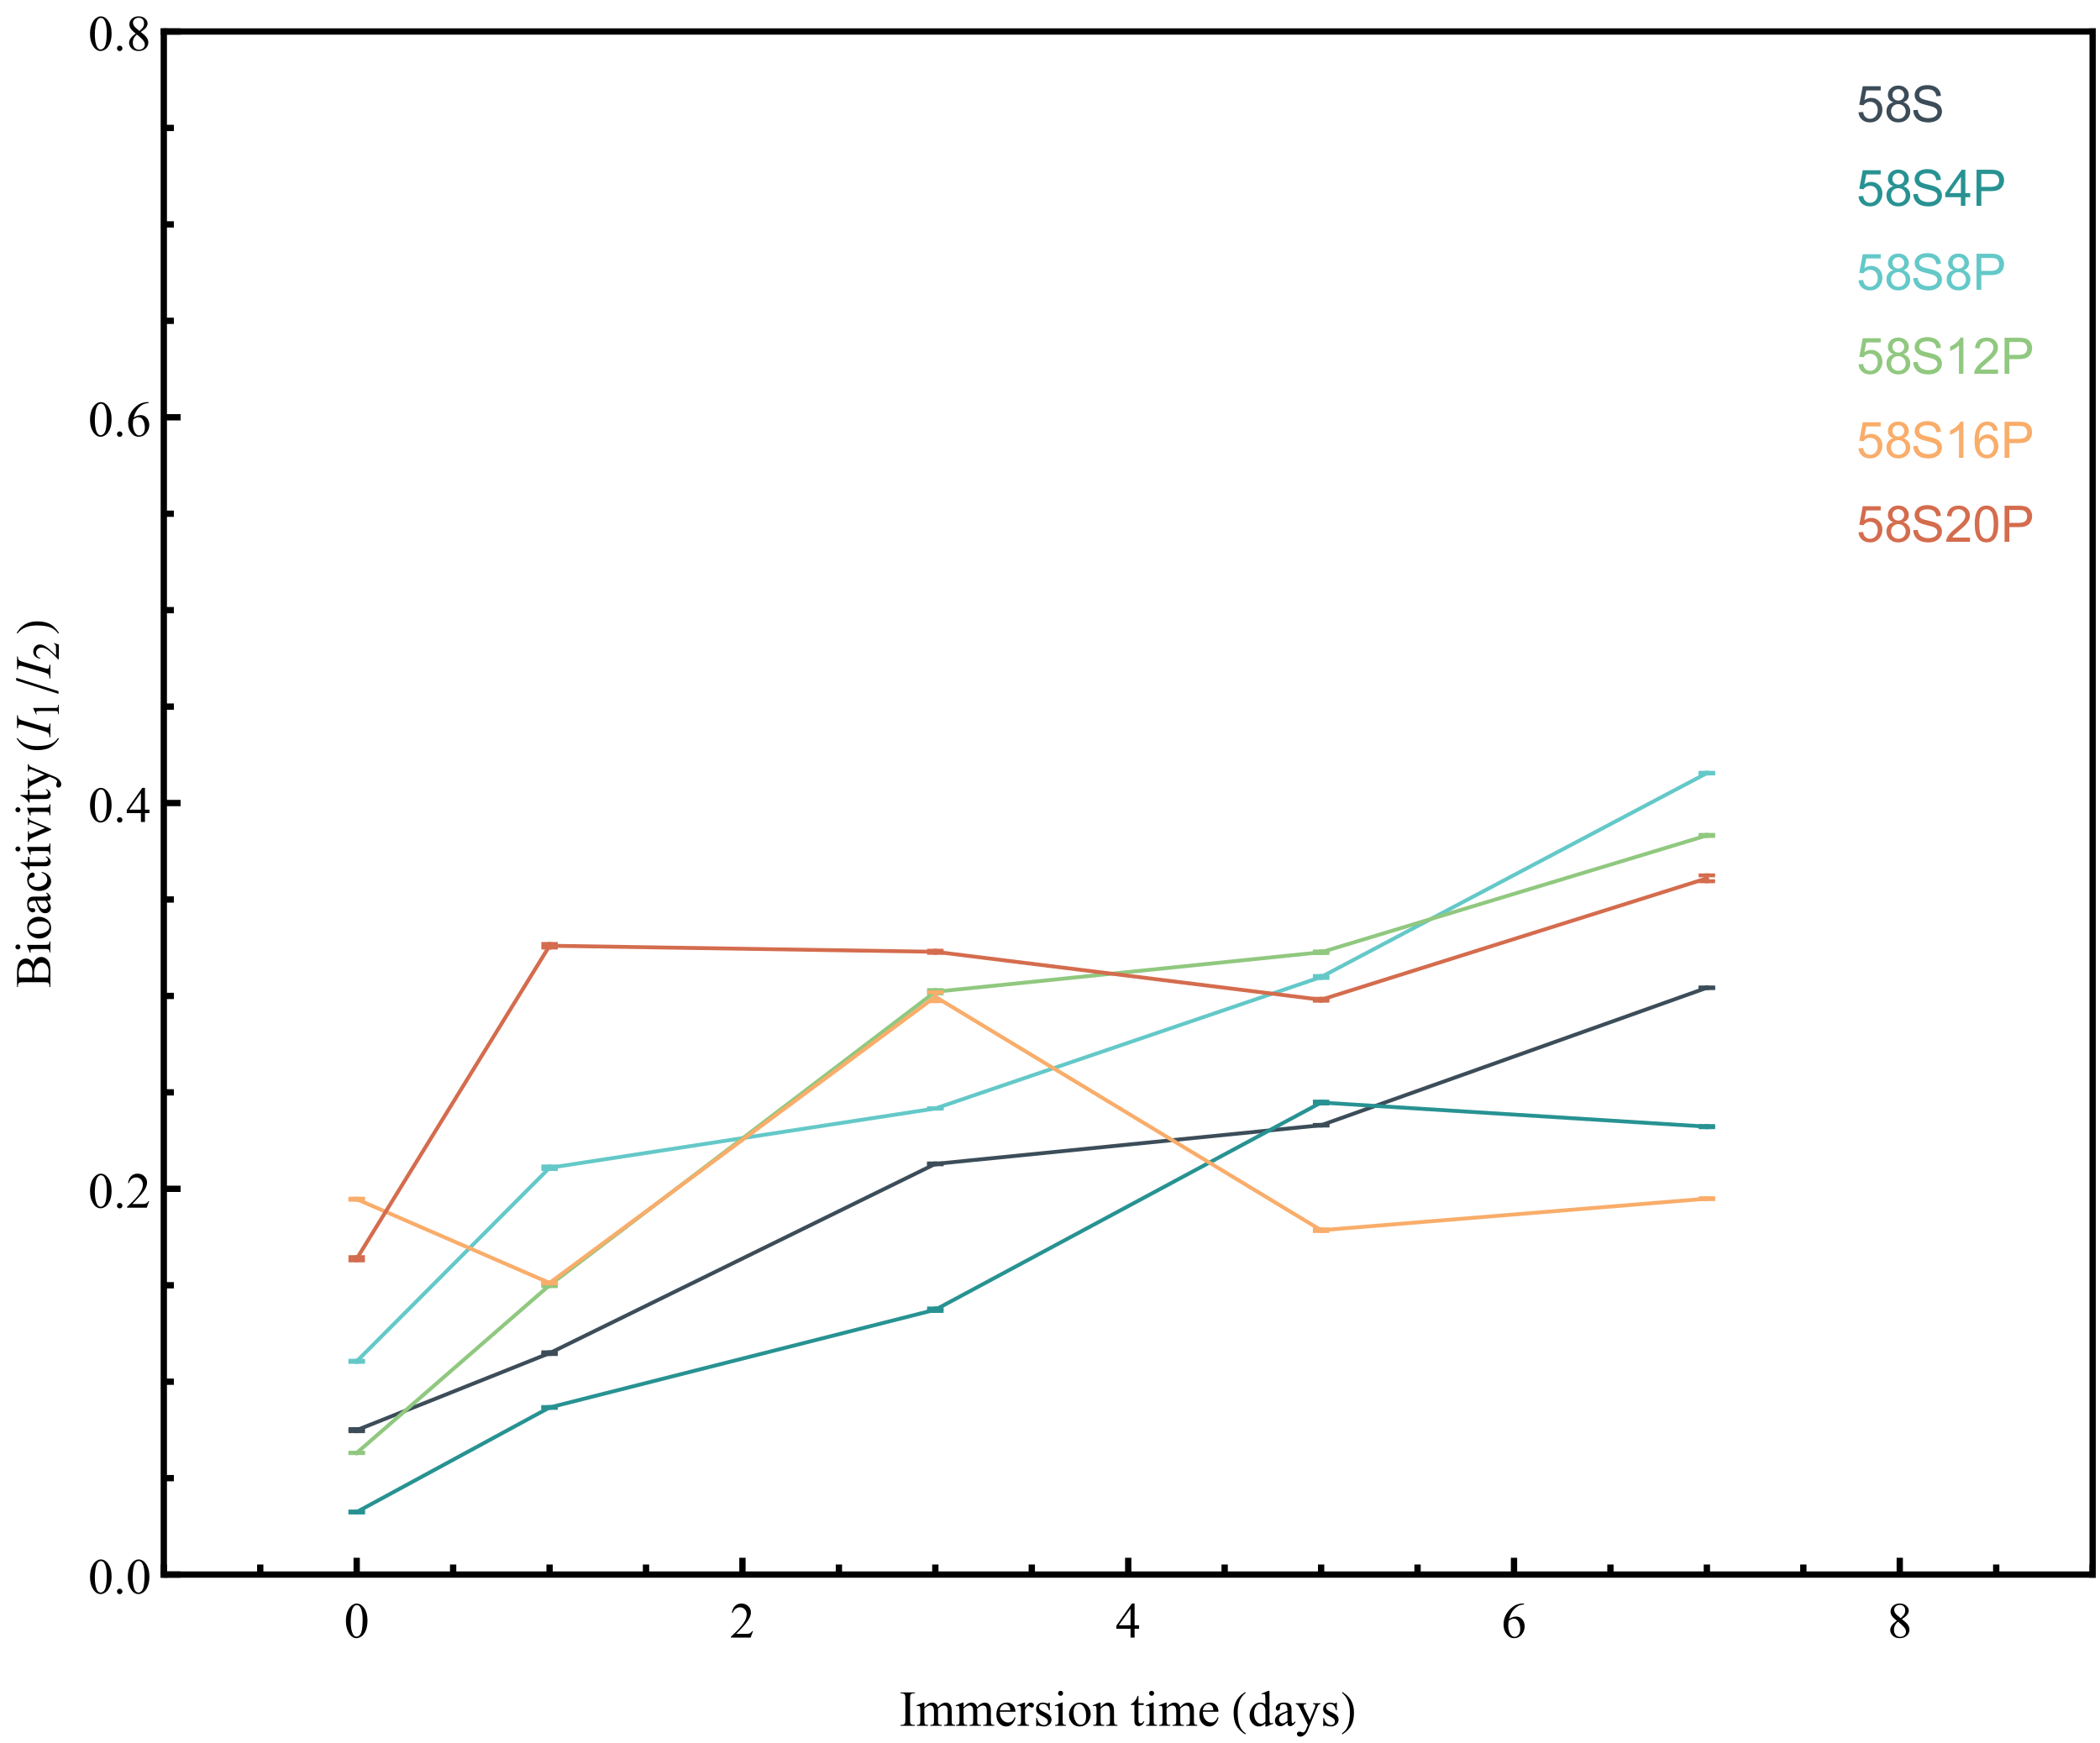 <?xml version="1.0" encoding="UTF-8"?>
<svg xmlns="http://www.w3.org/2000/svg" xmlns:xlink="http://www.w3.org/1999/xlink" width="500pt" height="415pt" viewBox="0 0 500 415" version="1.1">
<defs>
<g>
<symbol overflow="visible" id="glyph0-0">
<path style="stroke:none;" d="M 1.664 0 L 1.664 -7.5 L 7.664 -7.5 L 7.664 0 Z M 1.852 -0.188 L 7.477 -0.188 L 7.477 -7.312 L 1.852 -7.312 Z M 1.852 -0.188 "/>
</symbol>
<symbol overflow="visible" id="glyph0-1">
<path style="stroke:none;" d="M 0.434 -3.926 C 0.434 -4.832 0.57 -5.609 0.844 -6.266 C 1.117 -6.918 1.48 -7.406 1.934 -7.727 C 2.285 -7.98 2.648 -8.109 3.023 -8.109 C 3.633 -8.109 4.18 -7.797 4.664 -7.18 C 5.266 -6.406 5.566 -5.363 5.57 -4.047 C 5.566 -3.121 5.434 -2.34 5.172 -1.699 C 4.902 -1.055 4.562 -0.586 4.156 -0.297 C 3.742 -0.004 3.348 0.141 2.965 0.141 C 2.207 0.141 1.574 -0.305 1.07 -1.203 C 0.645 -1.953 0.434 -2.863 0.434 -3.926 Z M 1.582 -3.781 C 1.582 -2.684 1.715 -1.793 1.984 -1.102 C 2.207 -0.516 2.539 -0.223 2.984 -0.227 C 3.188 -0.223 3.406 -0.316 3.637 -0.512 C 3.859 -0.699 4.031 -1.02 4.156 -1.465 C 4.328 -2.137 4.418 -3.082 4.422 -4.305 C 4.418 -5.207 4.324 -5.965 4.141 -6.574 C 3.996 -7.023 3.816 -7.34 3.598 -7.531 C 3.438 -7.656 3.242 -7.723 3.016 -7.723 C 2.746 -7.723 2.512 -7.602 2.309 -7.367 C 2.027 -7.039 1.836 -6.531 1.734 -5.836 C 1.633 -5.141 1.582 -4.453 1.582 -3.781 Z M 1.582 -3.781 "/>
</symbol>
<symbol overflow="visible" id="glyph0-2">
<path style="stroke:none;" d="M 5.5 -1.531 L 4.945 0 L 0.258 0 L 0.258 -0.219 C 1.637 -1.469 2.605 -2.496 3.172 -3.297 C 3.73 -4.09 4.012 -4.82 4.016 -5.484 C 4.012 -5.988 3.859 -6.402 3.551 -6.727 C 3.238 -7.047 2.867 -7.207 2.445 -7.211 C 2.051 -7.207 1.699 -7.094 1.391 -6.867 C 1.078 -6.641 0.852 -6.305 0.703 -5.867 L 0.484 -5.867 C 0.582 -6.586 0.832 -7.141 1.238 -7.527 C 1.637 -7.914 2.145 -8.109 2.754 -8.109 C 3.395 -8.109 3.93 -7.902 4.367 -7.488 C 4.797 -7.074 5.016 -6.586 5.016 -6.023 C 5.016 -5.621 4.922 -5.219 4.734 -4.816 C 4.445 -4.184 3.977 -3.512 3.328 -2.805 C 2.352 -1.738 1.742 -1.098 1.508 -0.883 L 3.578 -0.883 C 3.996 -0.879 4.293 -0.895 4.465 -0.93 C 4.637 -0.957 4.789 -1.02 4.926 -1.121 C 5.062 -1.215 5.184 -1.352 5.285 -1.531 Z M 5.5 -1.531 "/>
</symbol>
<symbol overflow="visible" id="glyph0-3">
<path style="stroke:none;" d="M 5.586 -2.93 L 5.586 -2.098 L 4.516 -2.098 L 4.516 0 L 3.551 0 L 3.551 -2.098 L 0.188 -2.098 L 0.188 -2.848 L 3.875 -8.109 L 4.516 -8.109 L 4.516 -2.93 Z M 3.551 -2.93 L 3.551 -6.875 L 0.762 -2.93 Z M 3.551 -2.93 "/>
</symbol>
<symbol overflow="visible" id="glyph0-4">
<path style="stroke:none;" d="M 5.379 -8.109 L 5.379 -7.891 C 4.863 -7.84 4.441 -7.738 4.113 -7.582 C 3.785 -7.426 3.461 -7.191 3.148 -6.879 C 2.828 -6.562 2.566 -6.207 2.359 -5.82 C 2.148 -5.43 1.973 -4.969 1.836 -4.438 C 2.395 -4.82 2.961 -5.016 3.527 -5.016 C 4.07 -5.016 4.539 -4.797 4.941 -4.359 C 5.336 -3.922 5.535 -3.359 5.539 -2.672 C 5.535 -2.008 5.336 -1.402 4.934 -0.855 C 4.449 -0.191 3.809 0.141 3.012 0.141 C 2.465 0.141 2.004 -0.039 1.629 -0.398 C 0.887 -1.094 0.516 -2 0.516 -3.117 C 0.516 -3.828 0.656 -4.504 0.941 -5.145 C 1.227 -5.785 1.633 -6.352 2.164 -6.848 C 2.691 -7.344 3.199 -7.68 3.688 -7.852 C 4.168 -8.023 4.621 -8.109 5.039 -8.109 Z M 1.734 -4.008 C 1.664 -3.48 1.629 -3.055 1.629 -2.73 C 1.629 -2.355 1.695 -1.945 1.836 -1.508 C 1.973 -1.066 2.18 -0.719 2.453 -0.461 C 2.652 -0.277 2.895 -0.188 3.18 -0.188 C 3.52 -0.188 3.824 -0.348 4.09 -0.668 C 4.355 -0.988 4.488 -1.445 4.492 -2.039 C 4.488 -2.703 4.355 -3.281 4.094 -3.773 C 3.824 -4.262 3.449 -4.504 2.965 -4.508 C 2.816 -4.504 2.656 -4.473 2.488 -4.414 C 2.316 -4.348 2.066 -4.215 1.734 -4.008 Z M 1.734 -4.008 "/>
</symbol>
<symbol overflow="visible" id="glyph0-5">
<path style="stroke:none;" d="M 2.305 -4 C 1.672 -4.512 1.266 -4.926 1.086 -5.242 C 0.898 -5.551 0.809 -5.875 0.812 -6.219 C 0.809 -6.73 1.008 -7.176 1.41 -7.551 C 1.805 -7.922 2.336 -8.109 3 -8.109 C 3.641 -8.109 4.156 -7.934 4.547 -7.586 C 4.938 -7.238 5.133 -6.844 5.133 -6.398 C 5.133 -6.102 5.027 -5.797 4.816 -5.488 C 4.605 -5.18 4.164 -4.816 3.5 -4.398 C 4.184 -3.863 4.641 -3.445 4.863 -3.148 C 5.16 -2.742 5.309 -2.324 5.309 -1.887 C 5.309 -1.324 5.094 -0.844 4.668 -0.453 C 4.242 -0.055 3.684 0.141 2.992 0.141 C 2.238 0.141 1.652 -0.094 1.23 -0.57 C 0.895 -0.945 0.727 -1.359 0.727 -1.812 C 0.727 -2.156 0.844 -2.504 1.082 -2.855 C 1.316 -3.199 1.723 -3.582 2.305 -4 Z M 3.223 -4.629 C 3.691 -5.051 3.988 -5.383 4.113 -5.625 C 4.238 -5.867 4.301 -6.145 4.301 -6.457 C 4.301 -6.863 4.184 -7.184 3.953 -7.418 C 3.723 -7.652 3.41 -7.77 3.012 -7.77 C 2.613 -7.77 2.289 -7.652 2.039 -7.422 C 1.789 -7.191 1.664 -6.922 1.664 -6.617 C 1.664 -6.41 1.715 -6.207 1.82 -6.008 C 1.922 -5.801 2.07 -5.609 2.262 -5.426 Z M 2.578 -3.781 C 2.254 -3.5 2.012 -3.203 1.859 -2.883 C 1.699 -2.562 1.621 -2.215 1.625 -1.84 C 1.621 -1.336 1.758 -0.93 2.035 -0.629 C 2.309 -0.324 2.66 -0.176 3.086 -0.176 C 3.504 -0.176 3.844 -0.293 4.102 -0.531 C 4.355 -0.77 4.48 -1.059 4.484 -1.398 C 4.48 -1.676 4.406 -1.93 4.258 -2.156 C 3.98 -2.57 3.422 -3.109 2.578 -3.781 Z M 2.578 -3.781 "/>
</symbol>
<symbol overflow="visible" id="glyph0-6">
<path style="stroke:none;" d="M 1.5 -1.137 C 1.68 -1.137 1.832 -1.07 1.961 -0.945 C 2.082 -0.816 2.145 -0.664 2.148 -0.484 C 2.145 -0.305 2.082 -0.152 1.957 -0.027 C 1.832 0.102 1.68 0.164 1.5 0.164 C 1.32 0.164 1.164 0.102 1.039 -0.027 C 0.91 -0.152 0.848 -0.305 0.852 -0.484 C 0.848 -0.668 0.91 -0.824 1.039 -0.949 C 1.164 -1.074 1.32 -1.137 1.5 -1.137 Z M 1.5 -1.137 "/>
</symbol>
<symbol overflow="visible" id="glyph0-7">
<path style="stroke:none;" d="M 3.703 -0.219 L 3.703 0 L 0.297 0 L 0.297 -0.219 L 0.578 -0.219 C 0.902 -0.215 1.141 -0.312 1.297 -0.504 C 1.387 -0.629 1.434 -0.93 1.438 -1.406 L 1.438 -6.539 C 1.434 -6.938 1.41 -7.203 1.359 -7.336 C 1.32 -7.434 1.238 -7.516 1.117 -7.586 C 0.941 -7.676 0.762 -7.723 0.578 -7.727 L 0.297 -7.727 L 0.297 -7.945 L 3.703 -7.945 L 3.703 -7.727 L 3.414 -7.727 C 3.09 -7.723 2.855 -7.629 2.707 -7.441 C 2.609 -7.316 2.559 -7.016 2.562 -6.539 L 2.562 -1.406 C 2.559 -1.004 2.586 -0.738 2.637 -0.609 C 2.676 -0.508 2.758 -0.422 2.883 -0.359 C 3.047 -0.262 3.223 -0.215 3.414 -0.219 Z M 3.703 -0.219 "/>
</symbol>
<symbol overflow="visible" id="glyph0-8">
<path style="stroke:none;" d="M 1.969 -4.383 C 2.359 -4.773 2.59 -4.996 2.66 -5.055 C 2.832 -5.203 3.02 -5.32 3.227 -5.402 C 3.426 -5.48 3.629 -5.52 3.832 -5.523 C 4.168 -5.52 4.457 -5.422 4.699 -5.23 C 4.941 -5.031 5.102 -4.75 5.188 -4.383 C 5.586 -4.852 5.926 -5.156 6.203 -5.305 C 6.48 -5.445 6.766 -5.52 7.062 -5.523 C 7.344 -5.52 7.598 -5.445 7.816 -5.305 C 8.035 -5.156 8.211 -4.918 8.344 -4.586 C 8.43 -4.359 8.473 -4.004 8.473 -3.523 L 8.473 -1.211 C 8.473 -0.875 8.496 -0.645 8.547 -0.523 C 8.586 -0.43 8.66 -0.355 8.766 -0.301 C 8.867 -0.238 9.039 -0.211 9.281 -0.211 L 9.281 0 L 6.633 0 L 6.633 -0.211 L 6.742 -0.211 C 6.973 -0.211 7.152 -0.254 7.281 -0.344 C 7.371 -0.402 7.438 -0.504 7.477 -0.645 C 7.492 -0.707 7.5 -0.895 7.5 -1.211 L 7.5 -3.523 C 7.5 -3.957 7.445 -4.266 7.344 -4.445 C 7.188 -4.691 6.945 -4.816 6.609 -4.82 C 6.398 -4.816 6.188 -4.766 5.984 -4.664 C 5.773 -4.562 5.523 -4.371 5.227 -4.09 L 5.215 -4.023 L 5.227 -3.773 L 5.227 -1.211 C 5.227 -0.844 5.246 -0.617 5.289 -0.527 C 5.328 -0.434 5.406 -0.355 5.52 -0.301 C 5.629 -0.238 5.82 -0.211 6.102 -0.211 L 6.102 0 L 3.387 0 L 3.387 -0.211 C 3.684 -0.211 3.887 -0.246 3.996 -0.316 C 4.105 -0.387 4.184 -0.492 4.23 -0.633 C 4.246 -0.699 4.254 -0.891 4.258 -1.211 L 4.258 -3.523 C 4.254 -3.957 4.191 -4.273 4.066 -4.465 C 3.895 -4.715 3.652 -4.84 3.344 -4.84 C 3.133 -4.84 2.926 -4.781 2.719 -4.672 C 2.395 -4.496 2.145 -4.305 1.969 -4.09 L 1.969 -1.211 C 1.969 -0.859 1.992 -0.633 2.043 -0.527 C 2.09 -0.418 2.16 -0.336 2.258 -0.289 C 2.352 -0.234 2.547 -0.211 2.844 -0.211 L 2.844 0 L 0.188 0 L 0.188 -0.211 C 0.43 -0.211 0.602 -0.234 0.703 -0.289 C 0.801 -0.336 0.875 -0.422 0.926 -0.539 C 0.973 -0.656 0.996 -0.879 1 -1.211 L 1 -3.266 C 0.996 -3.852 0.98 -4.234 0.949 -4.406 C 0.918 -4.535 0.875 -4.621 0.82 -4.672 C 0.762 -4.719 0.68 -4.746 0.578 -4.746 C 0.465 -4.746 0.336 -4.715 0.188 -4.656 L 0.102 -4.867 L 1.719 -5.523 L 1.969 -5.523 Z M 1.969 -4.383 "/>
</symbol>
<symbol overflow="visible" id="glyph0-9">
<path style="stroke:none;" d="M 1.277 -3.344 C 1.273 -2.543 1.465 -1.918 1.859 -1.469 C 2.246 -1.012 2.707 -0.785 3.234 -0.789 C 3.586 -0.785 3.891 -0.883 4.148 -1.078 C 4.406 -1.273 4.625 -1.605 4.805 -2.074 L 4.984 -1.957 C 4.902 -1.422 4.664 -0.934 4.27 -0.496 C 3.875 -0.055 3.383 0.164 2.789 0.164 C 2.141 0.164 1.586 -0.086 1.133 -0.59 C 0.672 -1.09 0.445 -1.766 0.445 -2.613 C 0.445 -3.531 0.68 -4.246 1.152 -4.762 C 1.621 -5.273 2.211 -5.531 2.922 -5.531 C 3.523 -5.531 4.02 -5.332 4.406 -4.938 C 4.789 -4.539 4.98 -4.008 4.984 -3.344 Z M 1.277 -3.688 L 3.762 -3.688 C 3.742 -4.027 3.699 -4.27 3.641 -4.414 C 3.539 -4.629 3.395 -4.801 3.203 -4.93 C 3.008 -5.051 2.805 -5.113 2.594 -5.117 C 2.27 -5.113 1.98 -4.988 1.727 -4.738 C 1.469 -4.484 1.32 -4.133 1.277 -3.688 Z M 1.277 -3.688 "/>
</symbol>
<symbol overflow="visible" id="glyph0-10">
<path style="stroke:none;" d="M 1.945 -5.523 L 1.945 -4.32 C 2.391 -5.117 2.852 -5.52 3.328 -5.523 C 3.539 -5.52 3.715 -5.453 3.859 -5.328 C 3.996 -5.195 4.066 -5.047 4.07 -4.875 C 4.066 -4.723 4.016 -4.594 3.918 -4.488 C 3.812 -4.379 3.691 -4.324 3.555 -4.328 C 3.418 -4.324 3.266 -4.391 3.098 -4.531 C 2.926 -4.664 2.801 -4.734 2.719 -4.734 C 2.648 -4.734 2.57 -4.695 2.492 -4.617 C 2.312 -4.453 2.133 -4.188 1.945 -3.828 L 1.945 -1.254 C 1.945 -0.957 1.98 -0.73 2.055 -0.578 C 2.105 -0.473 2.195 -0.387 2.324 -0.316 C 2.453 -0.246 2.641 -0.211 2.883 -0.211 L 2.883 0 L 0.133 0 L 0.133 -0.211 C 0.406 -0.211 0.609 -0.254 0.742 -0.34 C 0.84 -0.402 0.91 -0.5 0.949 -0.641 C 0.965 -0.703 0.973 -0.895 0.977 -1.207 L 0.977 -3.289 C 0.973 -3.91 0.961 -4.281 0.938 -4.402 C 0.914 -4.52 0.867 -4.609 0.797 -4.664 C 0.727 -4.719 0.641 -4.746 0.547 -4.746 C 0.422 -4.746 0.285 -4.715 0.133 -4.656 L 0.078 -4.867 L 1.699 -5.523 Z M 1.945 -5.523 "/>
</symbol>
<symbol overflow="visible" id="glyph0-11">
<path style="stroke:none;" d="M 3.844 -5.523 L 3.844 -3.695 L 3.648 -3.695 C 3.5 -4.27 3.309 -4.66 3.078 -4.867 C 2.844 -5.074 2.551 -5.18 2.191 -5.18 C 1.918 -5.18 1.695 -5.105 1.527 -4.961 C 1.359 -4.816 1.277 -4.656 1.277 -4.484 C 1.277 -4.262 1.34 -4.074 1.465 -3.922 C 1.586 -3.758 1.832 -3.59 2.203 -3.41 L 3.059 -2.992 C 3.852 -2.605 4.246 -2.098 4.25 -1.465 C 4.246 -0.977 4.062 -0.582 3.695 -0.285 C 3.324 0.016 2.91 0.164 2.453 0.164 C 2.121 0.164 1.746 0.105 1.328 -0.012 C 1.199 -0.051 1.094 -0.07 1.016 -0.07 C 0.922 -0.07 0.852 -0.02 0.805 0.082 L 0.609 0.082 L 0.609 -1.836 L 0.805 -1.836 C 0.91 -1.285 1.121 -0.875 1.43 -0.598 C 1.734 -0.316 2.078 -0.176 2.469 -0.18 C 2.734 -0.176 2.953 -0.254 3.125 -0.418 C 3.293 -0.574 3.379 -0.766 3.383 -0.992 C 3.379 -1.258 3.285 -1.484 3.098 -1.668 C 2.906 -1.852 2.527 -2.086 1.961 -2.367 C 1.395 -2.648 1.023 -2.902 0.852 -3.129 C 0.672 -3.348 0.586 -3.629 0.586 -3.973 C 0.586 -4.41 0.734 -4.777 1.039 -5.078 C 1.336 -5.371 1.73 -5.52 2.215 -5.523 C 2.426 -5.52 2.68 -5.477 2.984 -5.391 C 3.18 -5.332 3.312 -5.301 3.383 -5.305 C 3.441 -5.301 3.492 -5.316 3.527 -5.344 C 3.559 -5.367 3.598 -5.426 3.648 -5.523 Z M 3.844 -5.523 "/>
</symbol>
<symbol overflow="visible" id="glyph0-12">
<path style="stroke:none;" d="M 1.742 -8.332 C 1.898 -8.332 2.039 -8.273 2.156 -8.156 C 2.273 -8.039 2.332 -7.898 2.332 -7.742 C 2.332 -7.57 2.273 -7.43 2.156 -7.316 C 2.039 -7.195 1.898 -7.137 1.742 -7.141 C 1.57 -7.137 1.43 -7.195 1.316 -7.316 C 1.195 -7.43 1.137 -7.57 1.141 -7.742 C 1.137 -7.898 1.195 -8.039 1.312 -8.156 C 1.43 -8.273 1.57 -8.332 1.742 -8.332 Z M 2.227 -5.523 L 2.227 -1.211 C 2.227 -0.875 2.25 -0.652 2.301 -0.543 C 2.348 -0.43 2.418 -0.348 2.516 -0.293 C 2.609 -0.238 2.785 -0.211 3.039 -0.211 L 3.039 0 L 0.434 0 L 0.434 -0.211 C 0.695 -0.211 0.871 -0.234 0.961 -0.285 C 1.047 -0.336 1.117 -0.422 1.172 -0.539 C 1.227 -0.656 1.254 -0.879 1.254 -1.211 L 1.254 -3.281 C 1.254 -3.863 1.234 -4.238 1.203 -4.414 C 1.172 -4.535 1.129 -4.621 1.07 -4.672 C 1.012 -4.719 0.934 -4.746 0.832 -4.746 C 0.723 -4.746 0.59 -4.715 0.434 -4.656 L 0.352 -4.867 L 1.969 -5.523 Z M 2.227 -5.523 "/>
</symbol>
<symbol overflow="visible" id="glyph0-13">
<path style="stroke:none;" d="M 3 -5.523 C 3.812 -5.52 4.465 -5.211 4.957 -4.602 C 5.375 -4.07 5.582 -3.465 5.586 -2.781 C 5.582 -2.301 5.469 -1.816 5.238 -1.324 C 5.004 -0.832 4.684 -0.461 4.285 -0.211 C 3.879 0.039 3.43 0.164 2.938 0.164 C 2.125 0.164 1.484 -0.156 1.008 -0.805 C 0.605 -1.344 0.402 -1.953 0.406 -2.633 C 0.402 -3.117 0.523 -3.605 0.77 -4.098 C 1.012 -4.582 1.336 -4.941 1.734 -5.176 C 2.133 -5.402 2.555 -5.52 3 -5.523 Z M 2.82 -5.145 C 2.609 -5.145 2.402 -5.082 2.195 -4.957 C 1.984 -4.832 1.816 -4.617 1.688 -4.312 C 1.555 -4.004 1.488 -3.605 1.492 -3.125 C 1.488 -2.34 1.645 -1.668 1.957 -1.102 C 2.27 -0.531 2.68 -0.246 3.188 -0.25 C 3.566 -0.246 3.879 -0.402 4.125 -0.719 C 4.367 -1.027 4.488 -1.566 4.492 -2.332 C 4.488 -3.285 4.285 -4.035 3.879 -4.582 C 3.598 -4.957 3.242 -5.145 2.82 -5.145 Z M 2.82 -5.145 "/>
</symbol>
<symbol overflow="visible" id="glyph0-14">
<path style="stroke:none;" d="M 1.938 -4.391 C 2.566 -5.141 3.168 -5.52 3.738 -5.523 C 4.031 -5.52 4.281 -5.445 4.496 -5.305 C 4.703 -5.156 4.871 -4.918 5 -4.582 C 5.078 -4.348 5.121 -3.988 5.125 -3.504 L 5.125 -1.211 C 5.121 -0.871 5.148 -0.641 5.211 -0.523 C 5.25 -0.422 5.32 -0.348 5.418 -0.293 C 5.512 -0.238 5.688 -0.211 5.945 -0.211 L 5.945 0 L 3.293 0 L 3.293 -0.211 L 3.406 -0.211 C 3.652 -0.211 3.828 -0.246 3.93 -0.324 C 4.027 -0.395 4.098 -0.508 4.137 -0.664 C 4.152 -0.719 4.16 -0.902 4.16 -1.211 L 4.16 -3.41 C 4.16 -3.895 4.094 -4.246 3.969 -4.473 C 3.84 -4.691 3.629 -4.805 3.328 -4.805 C 2.863 -4.805 2.398 -4.551 1.938 -4.043 L 1.938 -1.211 C 1.934 -0.848 1.957 -0.625 2.004 -0.539 C 2.059 -0.422 2.133 -0.336 2.23 -0.289 C 2.324 -0.234 2.52 -0.211 2.812 -0.211 L 2.812 0 L 0.156 0 L 0.156 -0.211 L 0.273 -0.211 C 0.547 -0.211 0.73 -0.277 0.828 -0.418 C 0.922 -0.551 0.973 -0.816 0.973 -1.211 L 0.973 -3.203 C 0.973 -3.848 0.957 -4.242 0.926 -4.383 C 0.895 -4.523 0.848 -4.617 0.793 -4.668 C 0.73 -4.719 0.652 -4.746 0.551 -4.746 C 0.441 -4.746 0.309 -4.715 0.156 -4.656 L 0.07 -4.867 L 1.688 -5.523 L 1.938 -5.523 Z M 1.938 -4.391 "/>
</symbol>
<symbol overflow="visible" id="glyph0-15">
<path style="stroke:none;" d="M 1.934 -7.133 L 1.934 -5.367 L 3.188 -5.367 L 3.188 -4.957 L 1.934 -4.957 L 1.934 -1.477 C 1.934 -1.125 1.98 -0.891 2.082 -0.773 C 2.18 -0.652 2.309 -0.59 2.469 -0.594 C 2.594 -0.59 2.719 -0.629 2.84 -0.711 C 2.961 -0.789 3.055 -0.91 3.125 -1.066 L 3.352 -1.066 C 3.215 -0.684 3.02 -0.395 2.773 -0.203 C 2.52 -0.012 2.262 0.082 2 0.086 C 1.812 0.082 1.637 0.035 1.469 -0.062 C 1.293 -0.16 1.168 -0.301 1.09 -0.488 C 1.008 -0.668 0.965 -0.957 0.969 -1.348 L 0.969 -4.957 L 0.117 -4.957 L 0.117 -5.148 C 0.328 -5.234 0.547 -5.379 0.773 -5.586 C 1 -5.789 1.199 -6.035 1.375 -6.316 C 1.465 -6.465 1.59 -6.734 1.75 -7.133 Z M 1.934 -7.133 "/>
</symbol>
<symbol overflow="visible" id="glyph0-16">
<path style="stroke:none;" d="M 4.164 -0.602 C 3.902 -0.328 3.648 -0.133 3.398 -0.016 C 3.148 0.105 2.879 0.164 2.59 0.164 C 2.004 0.164 1.492 -0.078 1.055 -0.57 C 0.617 -1.055 0.398 -1.688 0.398 -2.461 C 0.398 -3.23 0.641 -3.934 1.125 -4.574 C 1.609 -5.211 2.23 -5.531 2.992 -5.531 C 3.465 -5.531 3.855 -5.379 4.164 -5.078 L 4.164 -6.07 C 4.16 -6.684 4.145 -7.059 4.121 -7.203 C 4.09 -7.34 4.047 -7.438 3.984 -7.488 C 3.922 -7.535 3.844 -7.559 3.75 -7.562 C 3.648 -7.559 3.512 -7.527 3.344 -7.469 L 3.27 -7.676 L 4.867 -8.332 L 5.133 -8.332 L 5.133 -2.125 C 5.133 -1.496 5.145 -1.113 5.176 -0.973 C 5.199 -0.832 5.246 -0.734 5.316 -0.684 C 5.379 -0.625 5.457 -0.598 5.543 -0.602 C 5.648 -0.598 5.789 -0.633 5.965 -0.703 L 6.031 -0.5 L 4.438 0.164 L 4.164 0.164 Z M 4.164 -1.016 L 4.164 -3.781 C 4.141 -4.043 4.07 -4.285 3.957 -4.508 C 3.836 -4.723 3.68 -4.887 3.488 -5 C 3.293 -5.109 3.105 -5.168 2.922 -5.168 C 2.574 -5.168 2.27 -5.012 2.004 -4.703 C 1.645 -4.293 1.465 -3.699 1.469 -2.922 C 1.465 -2.133 1.637 -1.527 1.984 -1.109 C 2.324 -0.688 2.707 -0.48 3.133 -0.48 C 3.488 -0.48 3.832 -0.656 4.164 -1.016 Z M 4.164 -1.016 "/>
</symbol>
<symbol overflow="visible" id="glyph0-17">
<path style="stroke:none;" d="M 3.414 -0.773 C 2.863 -0.344 2.52 -0.098 2.379 -0.035 C 2.168 0.059 1.941 0.105 1.703 0.109 C 1.332 0.105 1.027 -0.02 0.789 -0.27 C 0.547 -0.52 0.426 -0.852 0.43 -1.273 C 0.426 -1.531 0.484 -1.758 0.602 -1.953 C 0.762 -2.215 1.039 -2.465 1.438 -2.703 C 1.828 -2.934 2.488 -3.219 3.414 -3.555 L 3.414 -3.766 C 3.41 -4.301 3.324 -4.668 3.16 -4.867 C 2.988 -5.066 2.742 -5.168 2.422 -5.168 C 2.172 -5.168 1.977 -5.102 1.836 -4.969 C 1.68 -4.836 1.605 -4.684 1.609 -4.512 L 1.625 -4.172 C 1.621 -3.992 1.574 -3.852 1.484 -3.754 C 1.391 -3.656 1.273 -3.609 1.125 -3.609 C 0.977 -3.609 0.855 -3.66 0.77 -3.762 C 0.676 -3.863 0.633 -4 0.633 -4.18 C 0.633 -4.508 0.805 -4.816 1.148 -5.102 C 1.492 -5.379 1.973 -5.52 2.594 -5.523 C 3.07 -5.52 3.461 -5.441 3.766 -5.285 C 3.996 -5.16 4.168 -4.969 4.277 -4.719 C 4.348 -4.547 4.383 -4.203 4.383 -3.688 L 4.383 -1.863 C 4.383 -1.348 4.391 -1.031 4.41 -0.922 C 4.43 -0.805 4.461 -0.73 4.508 -0.691 C 4.551 -0.652 4.605 -0.633 4.664 -0.633 C 4.727 -0.633 4.781 -0.645 4.828 -0.672 C 4.91 -0.723 5.066 -0.867 5.305 -1.102 L 5.305 -0.773 C 4.863 -0.188 4.445 0.105 4.047 0.105 C 3.855 0.105 3.703 0.039 3.59 -0.094 C 3.477 -0.227 3.418 -0.453 3.414 -0.773 Z M 3.414 -1.156 L 3.414 -3.199 C 2.824 -2.965 2.445 -2.797 2.273 -2.703 C 1.965 -2.527 1.742 -2.348 1.613 -2.164 C 1.477 -1.973 1.41 -1.77 1.414 -1.547 C 1.41 -1.266 1.496 -1.031 1.664 -0.848 C 1.828 -0.66 2.02 -0.566 2.242 -0.57 C 2.535 -0.566 2.926 -0.762 3.414 -1.156 Z M 3.414 -1.156 "/>
</symbol>
<symbol overflow="visible" id="glyph0-18">
<path style="stroke:none;" d="M 0.07 -5.367 L 2.57 -5.367 L 2.57 -5.148 L 2.449 -5.148 C 2.273 -5.145 2.141 -5.105 2.055 -5.035 C 1.965 -4.957 1.922 -4.863 1.922 -4.75 C 1.922 -4.598 1.984 -4.387 2.117 -4.117 L 3.422 -1.414 L 4.625 -4.375 C 4.688 -4.535 4.723 -4.695 4.723 -4.852 C 4.723 -4.922 4.707 -4.973 4.68 -5.008 C 4.645 -5.051 4.598 -5.086 4.535 -5.109 C 4.469 -5.133 4.352 -5.145 4.184 -5.148 L 4.184 -5.367 L 5.93 -5.367 L 5.93 -5.148 C 5.781 -5.129 5.668 -5.098 5.594 -5.055 C 5.512 -5.004 5.426 -4.918 5.336 -4.793 C 5.301 -4.738 5.234 -4.586 5.141 -4.344 L 2.953 1.016 C 2.742 1.531 2.465 1.926 2.121 2.191 C 1.777 2.457 1.449 2.59 1.137 2.59 C 0.902 2.59 0.711 2.523 0.566 2.391 C 0.414 2.258 0.34 2.105 0.344 1.934 C 0.34 1.77 0.395 1.637 0.504 1.539 C 0.613 1.438 0.762 1.387 0.949 1.391 C 1.074 1.387 1.25 1.43 1.477 1.516 C 1.633 1.574 1.73 1.605 1.77 1.605 C 1.887 1.605 2.012 1.543 2.152 1.422 C 2.285 1.301 2.426 1.066 2.57 0.719 L 2.953 -0.211 L 1.023 -4.258 C 0.965 -4.379 0.871 -4.531 0.742 -4.711 C 0.645 -4.844 0.566 -4.934 0.504 -4.984 C 0.41 -5.043 0.266 -5.098 0.07 -5.148 Z M 0.07 -5.367 "/>
</symbol>
<symbol overflow="visible" id="glyph1-0">
<path style="stroke:none;" d="M 0.75 0 L 0.75 -9.598 L 5.25 -9.598 L 5.25 0 Z M 1.5 -0.75 L 4.5 -0.75 L 4.5 -8.848 L 1.5 -8.848 Z M 1.5 -0.75 "/>
</symbol>
<symbol overflow="visible" id="glyph1-1">
<path style="stroke:none;" d="M 3.492 1.82 L 3.344 2.039 C 2.289 1.371 1.551 0.598 1.133 -0.289 C 0.773 -1.035 0.598 -2.004 0.598 -3.195 C 0.598 -4.18 0.797 -5.059 1.195 -5.828 C 1.484 -6.398 1.883 -6.902 2.398 -7.344 C 2.707 -7.574 3.02 -7.809 3.336 -8.039 L 3.469 -7.836 C 2.195 -6.867 1.559 -5.316 1.559 -3.18 C 1.559 -1.793 1.734 -0.691 2.086 0.129 C 2.387 0.832 2.855 1.395 3.492 1.82 Z M 3.492 1.82 "/>
</symbol>
<symbol overflow="visible" id="glyph1-2">
<path style="stroke:none;" d="M 3.25 -3.195 C 3.246 -2.004 3.07 -1.035 2.719 -0.289 C 2.301 0.598 1.562 1.371 0.504 2.039 L 0.359 1.82 C 0.992 1.395 1.465 0.832 1.77 0.129 C 2.113 -0.691 2.285 -1.793 2.289 -3.18 C 2.285 -5.316 1.652 -6.867 0.387 -7.836 L 0.516 -8.039 C 0.828 -7.809 1.141 -7.574 1.453 -7.344 C 1.961 -6.902 2.363 -6.398 2.66 -5.828 C 3.051 -5.059 3.246 -4.18 3.25 -3.195 Z M 3.25 -3.195 "/>
</symbol>
<symbol overflow="visible" id="glyph2-0">
<path style="stroke:none;" d="M 0 -1.664 L -7.5 -1.664 L -7.5 -7.664 L 0 -7.664 Z M -0.188 -1.852 L -0.188 -7.477 L -7.312 -7.477 L -7.312 -1.852 Z M -0.188 -1.852 "/>
</symbol>
<symbol overflow="visible" id="glyph2-1">
<path style="stroke:none;" d="M -4.055 -5.543 C -3.938 -6.09 -3.75 -6.5 -3.492 -6.781 C -3.133 -7.156 -2.691 -7.348 -2.172 -7.348 C -1.777 -7.348 -1.398 -7.223 -1.039 -6.973 C -0.676 -6.723 -0.414 -6.379 -0.25 -5.941 C -0.082 -5.504 0 -4.84 0 -3.949 L 0 -0.199 L -0.219 -0.199 L -0.219 -0.5 C -0.215 -0.828 -0.32 -1.066 -0.531 -1.211 C -0.668 -1.301 -0.961 -1.348 -1.406 -1.348 L -6.539 -1.348 C -7.031 -1.348 -7.34 -1.289 -7.469 -1.18 C -7.637 -1.023 -7.723 -0.797 -7.727 -0.5 L -7.727 -0.199 L -7.945 -0.199 L -7.945 -3.633 C -7.945 -4.273 -7.898 -4.785 -7.805 -5.172 C -7.664 -5.758 -7.414 -6.207 -7.059 -6.516 C -6.699 -6.82 -6.289 -6.973 -5.824 -6.977 C -5.426 -6.973 -5.066 -6.852 -4.754 -6.613 C -4.434 -6.367 -4.203 -6.012 -4.055 -5.543 Z M -4.371 -2.473 C -4.34 -2.613 -4.316 -2.777 -4.309 -2.965 C -4.293 -3.152 -4.289 -3.355 -4.289 -3.578 C -4.289 -4.148 -4.348 -4.578 -4.473 -4.867 C -4.59 -5.152 -4.781 -5.371 -5.039 -5.523 C -5.293 -5.676 -5.57 -5.754 -5.871 -5.754 C -6.336 -5.754 -6.73 -5.562 -7.062 -5.184 C -7.387 -4.805 -7.551 -4.254 -7.555 -3.527 C -7.551 -3.137 -7.508 -2.785 -7.422 -2.473 Z M -0.574 -2.473 C -0.465 -2.926 -0.41 -3.371 -0.414 -3.812 C -0.41 -4.52 -0.57 -5.059 -0.891 -5.43 C -1.211 -5.801 -1.605 -5.988 -2.074 -5.988 C -2.383 -5.988 -2.68 -5.902 -2.965 -5.734 C -3.246 -5.566 -3.469 -5.293 -3.637 -4.914 C -3.797 -4.535 -3.879 -4.066 -3.883 -3.508 C -3.879 -3.266 -3.875 -3.059 -3.871 -2.891 C -3.859 -2.715 -3.848 -2.578 -3.832 -2.473 Z M -0.574 -2.473 "/>
</symbol>
<symbol overflow="visible" id="glyph2-2">
<path style="stroke:none;" d="M -8.332 -1.742 C -8.332 -1.898 -8.273 -2.039 -8.156 -2.156 C -8.039 -2.273 -7.898 -2.332 -7.742 -2.332 C -7.57 -2.332 -7.43 -2.273 -7.316 -2.156 C -7.195 -2.039 -7.137 -1.898 -7.141 -1.742 C -7.137 -1.57 -7.195 -1.43 -7.316 -1.316 C -7.43 -1.195 -7.57 -1.137 -7.742 -1.141 C -7.898 -1.137 -8.039 -1.195 -8.156 -1.312 C -8.273 -1.43 -8.332 -1.57 -8.332 -1.742 Z M -5.523 -2.227 L -1.211 -2.227 C -0.875 -2.227 -0.652 -2.25 -0.543 -2.301 C -0.43 -2.348 -0.348 -2.418 -0.293 -2.516 C -0.238 -2.609 -0.211 -2.785 -0.211 -3.039 L 0 -3.039 L 0 -0.434 L -0.211 -0.434 C -0.211 -0.695 -0.234 -0.871 -0.285 -0.961 C -0.336 -1.047 -0.422 -1.117 -0.539 -1.172 C -0.656 -1.227 -0.879 -1.254 -1.211 -1.254 L -3.281 -1.254 C -3.863 -1.254 -4.238 -1.234 -4.414 -1.203 C -4.535 -1.172 -4.621 -1.129 -4.672 -1.07 C -4.719 -1.012 -4.746 -0.934 -4.746 -0.832 C -4.746 -0.723 -4.715 -0.59 -4.656 -0.434 L -4.867 -0.352 L -5.523 -1.969 Z M -5.523 -2.227 "/>
</symbol>
<symbol overflow="visible" id="glyph2-3">
<path style="stroke:none;" d="M -5.523 -3 C -5.52 -3.812 -5.211 -4.465 -4.602 -4.957 C -4.07 -5.375 -3.465 -5.582 -2.781 -5.586 C -2.301 -5.582 -1.816 -5.469 -1.324 -5.238 C -0.832 -5.004 -0.461 -4.684 -0.211 -4.285 C 0.039 -3.879 0.164 -3.43 0.164 -2.938 C 0.164 -2.125 -0.156 -1.484 -0.805 -1.008 C -1.344 -0.605 -1.953 -0.402 -2.633 -0.406 C -3.117 -0.402 -3.605 -0.523 -4.098 -0.77 C -4.582 -1.012 -4.941 -1.336 -5.176 -1.734 C -5.402 -2.133 -5.52 -2.555 -5.523 -3 Z M -5.145 -2.82 C -5.145 -2.609 -5.082 -2.402 -4.957 -2.195 C -4.832 -1.984 -4.617 -1.816 -4.312 -1.688 C -4.004 -1.555 -3.605 -1.488 -3.125 -1.492 C -2.34 -1.488 -1.668 -1.645 -1.102 -1.957 C -0.531 -2.27 -0.246 -2.68 -0.25 -3.188 C -0.246 -3.566 -0.402 -3.879 -0.719 -4.125 C -1.027 -4.367 -1.566 -4.488 -2.332 -4.492 C -3.285 -4.488 -4.035 -4.285 -4.582 -3.879 C -4.957 -3.598 -5.145 -3.242 -5.145 -2.82 Z M -5.145 -2.82 "/>
</symbol>
<symbol overflow="visible" id="glyph2-4">
<path style="stroke:none;" d="M -0.773 -3.414 C -0.344 -2.863 -0.098 -2.52 -0.035 -2.379 C 0.059 -2.168 0.105 -1.941 0.109 -1.703 C 0.105 -1.332 -0.02 -1.027 -0.27 -0.789 C -0.52 -0.547 -0.852 -0.426 -1.273 -0.43 C -1.531 -0.426 -1.758 -0.484 -1.953 -0.602 C -2.215 -0.762 -2.465 -1.039 -2.703 -1.438 C -2.934 -1.828 -3.219 -2.488 -3.555 -3.414 L -3.766 -3.414 C -4.301 -3.41 -4.668 -3.324 -4.867 -3.16 C -5.066 -2.988 -5.168 -2.742 -5.168 -2.422 C -5.168 -2.172 -5.102 -1.977 -4.969 -1.836 C -4.836 -1.68 -4.684 -1.605 -4.512 -1.609 L -4.172 -1.625 C -3.992 -1.621 -3.852 -1.574 -3.754 -1.484 C -3.656 -1.391 -3.609 -1.273 -3.609 -1.125 C -3.609 -0.977 -3.66 -0.855 -3.762 -0.77 C -3.863 -0.676 -4 -0.633 -4.18 -0.633 C -4.508 -0.633 -4.816 -0.805 -5.102 -1.148 C -5.379 -1.492 -5.52 -1.973 -5.523 -2.594 C -5.52 -3.07 -5.441 -3.461 -5.285 -3.766 C -5.16 -3.996 -4.969 -4.168 -4.719 -4.277 C -4.547 -4.348 -4.203 -4.383 -3.688 -4.383 L -1.863 -4.383 C -1.348 -4.383 -1.031 -4.391 -0.922 -4.41 C -0.805 -4.43 -0.73 -4.461 -0.691 -4.508 C -0.652 -4.551 -0.633 -4.605 -0.633 -4.664 C -0.633 -4.727 -0.645 -4.781 -0.672 -4.828 C -0.723 -4.91 -0.867 -5.066 -1.102 -5.305 L -0.773 -5.305 C -0.188 -4.863 0.105 -4.445 0.105 -4.047 C 0.105 -3.855 0.039 -3.703 -0.094 -3.59 C -0.227 -3.477 -0.453 -3.418 -0.773 -3.414 Z M -1.156 -3.414 L -3.199 -3.414 C -2.965 -2.824 -2.797 -2.445 -2.703 -2.273 C -2.527 -1.965 -2.348 -1.742 -2.164 -1.613 C -1.973 -1.477 -1.77 -1.41 -1.547 -1.414 C -1.266 -1.41 -1.031 -1.496 -0.848 -1.664 C -0.66 -1.828 -0.566 -2.02 -0.57 -2.242 C -0.566 -2.535 -0.762 -2.926 -1.156 -3.414 Z M -1.156 -3.414 "/>
</symbol>
<symbol overflow="visible" id="glyph2-5">
<path style="stroke:none;" d="M -2.039 -4.934 C -1.328 -4.789 -0.781 -4.504 -0.406 -4.086 C -0.023 -3.66 0.164 -3.195 0.164 -2.684 C 0.164 -2.074 -0.09 -1.543 -0.602 -1.09 C -1.113 -0.637 -1.805 -0.41 -2.68 -0.41 C -3.52 -0.41 -4.207 -0.66 -4.734 -1.16 C -5.258 -1.66 -5.52 -2.262 -5.523 -2.969 C -5.52 -3.496 -5.379 -3.93 -5.105 -4.27 C -4.824 -4.609 -4.535 -4.781 -4.234 -4.781 C -4.086 -4.781 -3.965 -4.73 -3.875 -4.637 C -3.781 -4.535 -3.738 -4.402 -3.738 -4.234 C -3.738 -4.004 -3.812 -3.832 -3.961 -3.715 C -4.043 -3.648 -4.199 -3.602 -4.43 -3.582 C -4.656 -3.559 -4.832 -3.48 -4.957 -3.344 C -5.074 -3.207 -5.133 -3.02 -5.133 -2.777 C -5.133 -2.387 -4.988 -2.07 -4.699 -1.836 C -4.316 -1.516 -3.809 -1.359 -3.18 -1.359 C -2.535 -1.359 -1.969 -1.516 -1.484 -1.832 C -0.992 -2.145 -0.75 -2.57 -0.75 -3.105 C -0.75 -3.488 -0.879 -3.832 -1.141 -4.137 C -1.32 -4.352 -1.648 -4.559 -2.121 -4.766 Z M -2.039 -4.934 "/>
</symbol>
<symbol overflow="visible" id="glyph2-6">
<path style="stroke:none;" d="M -7.133 -1.934 L -5.367 -1.934 L -5.367 -3.188 L -4.957 -3.188 L -4.957 -1.934 L -1.477 -1.934 C -1.125 -1.934 -0.891 -1.98 -0.773 -2.082 C -0.652 -2.18 -0.59 -2.309 -0.594 -2.469 C -0.59 -2.594 -0.629 -2.719 -0.711 -2.84 C -0.789 -2.961 -0.91 -3.055 -1.066 -3.125 L -1.066 -3.352 C -0.684 -3.215 -0.395 -3.02 -0.203 -2.773 C -0.012 -2.52 0.082 -2.262 0.086 -2 C 0.082 -1.812 0.035 -1.637 -0.062 -1.469 C -0.16 -1.293 -0.301 -1.168 -0.488 -1.09 C -0.668 -1.008 -0.957 -0.965 -1.348 -0.969 L -4.957 -0.969 L -4.957 -0.117 L -5.148 -0.117 C -5.234 -0.328 -5.379 -0.547 -5.586 -0.773 C -5.789 -1 -6.035 -1.199 -6.316 -1.375 C -6.465 -1.465 -6.734 -1.59 -7.133 -1.75 Z M -7.133 -1.934 "/>
</symbol>
<symbol overflow="visible" id="glyph2-7">
<path style="stroke:none;" d="M -5.367 -0.102 L -5.367 -2.625 L -5.148 -2.625 L -5.148 -2.461 C -5.145 -2.309 -5.109 -2.191 -5.039 -2.113 C -4.965 -2.031 -4.863 -1.992 -4.742 -1.992 C -4.602 -1.992 -4.441 -2.031 -4.254 -2.117 L -1.289 -3.363 L -4.367 -4.617 C -4.582 -4.703 -4.75 -4.746 -4.863 -4.75 C -4.918 -4.746 -4.961 -4.73 -5 -4.703 C -5.055 -4.66 -5.094 -4.605 -5.117 -4.539 C -5.133 -4.473 -5.145 -4.34 -5.148 -4.137 L -5.367 -4.137 L -5.367 -5.891 L -5.148 -5.891 C -5.129 -5.684 -5.09 -5.543 -5.027 -5.469 C -4.91 -5.328 -4.715 -5.207 -4.441 -5.098 L 0.164 -3.195 L 0.164 -2.953 L -4.367 -1.039 C -4.57 -0.945 -4.723 -0.863 -4.816 -0.789 C -4.91 -0.707 -4.988 -0.609 -5.051 -0.492 C -5.082 -0.422 -5.113 -0.289 -5.148 -0.102 Z M -5.367 -0.102 "/>
</symbol>
<symbol overflow="visible" id="glyph2-8">
<path style="stroke:none;" d="M -5.367 -0.07 L -5.367 -2.57 L -5.148 -2.57 L -5.148 -2.449 C -5.145 -2.273 -5.105 -2.141 -5.035 -2.055 C -4.957 -1.965 -4.863 -1.922 -4.75 -1.922 C -4.598 -1.922 -4.387 -1.984 -4.117 -2.117 L -1.414 -3.422 L -4.375 -4.625 C -4.535 -4.688 -4.695 -4.723 -4.852 -4.723 C -4.922 -4.723 -4.973 -4.707 -5.008 -4.68 C -5.051 -4.645 -5.086 -4.598 -5.109 -4.535 C -5.133 -4.469 -5.145 -4.352 -5.148 -4.184 L -5.367 -4.184 L -5.367 -5.93 L -5.148 -5.93 C -5.129 -5.781 -5.098 -5.668 -5.055 -5.594 C -5.004 -5.512 -4.918 -5.426 -4.793 -5.336 C -4.738 -5.301 -4.586 -5.234 -4.344 -5.141 L 1.016 -2.953 C 1.531 -2.742 1.926 -2.465 2.191 -2.121 C 2.457 -1.777 2.59 -1.449 2.59 -1.137 C 2.59 -0.902 2.523 -0.711 2.391 -0.566 C 2.258 -0.414 2.105 -0.34 1.934 -0.344 C 1.77 -0.34 1.637 -0.395 1.539 -0.504 C 1.438 -0.613 1.387 -0.762 1.391 -0.949 C 1.387 -1.074 1.43 -1.25 1.516 -1.477 C 1.574 -1.633 1.605 -1.73 1.605 -1.77 C 1.605 -1.887 1.543 -2.012 1.422 -2.152 C 1.301 -2.285 1.066 -2.426 0.719 -2.57 L -0.211 -2.953 L -4.258 -1.023 C -4.379 -0.965 -4.531 -0.871 -4.711 -0.742 C -4.844 -0.645 -4.934 -0.566 -4.984 -0.504 C -5.043 -0.41 -5.098 -0.266 -5.148 -0.07 Z M -5.367 -0.07 "/>
</symbol>
<symbol overflow="visible" id="glyph3-0">
<path style="stroke:none;" d="M 0 -0.75 L -9.598 -0.75 L -9.598 -5.25 L 0 -5.25 Z M -0.75 -1.5 L -0.75 -4.5 L -8.848 -4.5 L -8.848 -1.5 Z M -0.75 -1.5 "/>
</symbol>
<symbol overflow="visible" id="glyph3-1">
<path style="stroke:none;" d="M 1.82 -3.492 L 2.039 -3.344 C 1.371 -2.289 0.598 -1.551 -0.289 -1.133 C -1.035 -0.773 -2.004 -0.598 -3.195 -0.598 C -4.18 -0.598 -5.059 -0.797 -5.828 -1.195 C -6.398 -1.484 -6.902 -1.883 -7.344 -2.398 C -7.574 -2.707 -7.809 -3.02 -8.039 -3.336 L -7.836 -3.469 C -6.867 -2.195 -5.316 -1.559 -3.18 -1.559 C -1.793 -1.559 -0.691 -1.734 0.129 -2.086 C 0.832 -2.387 1.395 -2.855 1.82 -3.492 Z M 1.82 -3.492 "/>
</symbol>
<symbol overflow="visible" id="glyph3-2">
<path style="stroke:none;" d="M -8.141 -3.805 L 1.934 -0.621 L 1.934 0 L -8.141 -3.18 Z M -8.141 -3.805 "/>
</symbol>
<symbol overflow="visible" id="glyph3-3">
<path style="stroke:none;" d="M -3.195 -3.25 C -2.004 -3.246 -1.035 -3.07 -0.289 -2.719 C 0.598 -2.301 1.371 -1.562 2.039 -0.504 L 1.82 -0.359 C 1.395 -0.992 0.832 -1.465 0.129 -1.77 C -0.691 -2.113 -1.793 -2.285 -3.18 -2.289 C -5.316 -2.285 -6.867 -1.652 -7.836 -0.387 L -8.039 -0.516 C -7.809 -0.828 -7.574 -1.141 -7.344 -1.453 C -6.902 -1.961 -6.398 -2.363 -5.828 -2.66 C -5.059 -3.051 -4.18 -3.246 -3.195 -3.25 Z M -3.195 -3.25 "/>
</symbol>
<symbol overflow="visible" id="glyph4-0">
<path style="stroke:none;" d="M 0 -1.664 L -7.5 -1.664 L -7.5 -7.664 L 0 -7.664 Z M -0.188 -1.852 L -0.188 -7.477 L -7.312 -7.477 L -7.312 -1.852 Z M -0.188 -1.852 "/>
</symbol>
<symbol overflow="visible" id="glyph4-1">
<path style="stroke:none;" d="M -0.219 -2.961 L 0 -2.895 L 0 0.375 L -0.219 0.293 C -0.219 -0.035 -0.246 -0.25 -0.297 -0.359 C -0.363 -0.527 -0.457 -0.656 -0.574 -0.738 C -0.758 -0.863 -1.086 -0.996 -1.559 -1.137 L -6.352 -2.52 C -6.75 -2.637 -7.051 -2.695 -7.254 -2.695 C -7.355 -2.695 -7.441 -2.668 -7.512 -2.617 C -7.582 -2.566 -7.633 -2.488 -7.672 -2.387 C -7.703 -2.281 -7.723 -2.082 -7.727 -1.781 L -7.945 -1.852 L -7.945 -4.922 L -7.727 -4.859 C -7.73 -4.605 -7.703 -4.422 -7.648 -4.301 C -7.566 -4.125 -7.457 -3.988 -7.312 -3.898 C -7.164 -3.805 -6.844 -3.688 -6.352 -3.547 L -1.559 -2.168 C -1.117 -2.043 -0.836 -1.98 -0.715 -1.98 C -0.617 -1.98 -0.531 -2.004 -0.465 -2.051 C -0.395 -2.098 -0.344 -2.176 -0.305 -2.285 C -0.266 -2.395 -0.234 -2.617 -0.219 -2.961 Z M -0.219 -2.961 "/>
</symbol>
<symbol overflow="visible" id="glyph5-0">
<path style="stroke:none;" d="M 0 -1.25 L -5.625 -1.25 L -5.625 -5.75 L 0 -5.75 Z M -0.141 -1.391 L -0.141 -5.609 L -5.484 -5.609 L -5.484 -1.391 Z M -0.141 -1.391 "/>
</symbol>
<symbol overflow="visible" id="glyph5-1">
<path style="stroke:none;" d="M -5.375 -1.055 L -6.082 -2.504 L -6.082 -2.648 L -1.051 -2.648 C -0.715 -2.648 -0.508 -2.66 -0.426 -2.691 C -0.344 -2.715 -0.281 -2.773 -0.238 -2.863 C -0.191 -2.949 -0.168 -3.129 -0.164 -3.402 L 0 -3.402 L 0 -1.16 L -0.164 -1.16 C -0.168 -1.441 -0.191 -1.621 -0.234 -1.703 C -0.273 -1.785 -0.328 -1.844 -0.406 -1.875 C -0.477 -1.906 -0.691 -1.922 -1.051 -1.926 L -4.266 -1.926 C -4.699 -1.922 -4.977 -1.906 -5.102 -1.883 C -5.191 -1.859 -5.262 -1.824 -5.309 -1.77 C -5.352 -1.715 -5.371 -1.648 -5.375 -1.574 C -5.371 -1.461 -5.328 -1.309 -5.238 -1.121 Z M -5.375 -1.055 "/>
</symbol>
<symbol overflow="visible" id="glyph5-2">
<path style="stroke:none;" d="M -1.148 -4.125 L 0 -3.711 L 0 -0.195 L -0.164 -0.195 C -1.105 -1.227 -1.875 -1.957 -2.473 -2.379 C -3.07 -2.801 -3.617 -3.012 -4.113 -3.012 C -4.488 -3.012 -4.797 -2.895 -5.043 -2.664 C -5.285 -2.43 -5.406 -2.152 -5.41 -1.832 C -5.406 -1.539 -5.32 -1.277 -5.152 -1.043 C -4.977 -0.809 -4.727 -0.637 -4.398 -0.527 L -4.398 -0.363 C -4.938 -0.438 -5.352 -0.625 -5.645 -0.93 C -5.934 -1.23 -6.082 -1.609 -6.082 -2.066 C -6.082 -2.547 -5.926 -2.949 -5.613 -3.273 C -5.301 -3.598 -4.934 -3.762 -4.516 -3.762 C -4.215 -3.762 -3.914 -3.691 -3.613 -3.551 C -3.133 -3.332 -2.629 -2.98 -2.105 -2.496 C -1.305 -1.766 -0.824 -1.309 -0.664 -1.129 L -0.664 -2.684 C -0.66 -3 -0.672 -3.223 -0.699 -3.352 C -0.719 -3.477 -0.766 -3.59 -0.84 -3.695 C -0.91 -3.797 -1.016 -3.887 -1.148 -3.965 Z M -1.148 -4.125 "/>
</symbol>
<symbol overflow="visible" id="glyph6-0">
<path style="stroke:none;" d="M 1.5 0 L 1.5 -7.5 L 7.5 -7.5 L 7.5 0 Z M 1.688 -0.188 L 7.312 -0.188 L 7.312 -7.312 L 1.688 -7.312 Z M 1.688 -0.188 "/>
</symbol>
<symbol overflow="visible" id="glyph6-1">
<path style="stroke:none;" d="M 0.5 -2.25 L 1.605 -2.344 C 1.684 -1.805 1.871 -1.398 2.176 -1.125 C 2.473 -0.852 2.836 -0.715 3.258 -0.719 C 3.766 -0.715 4.195 -0.906 4.547 -1.293 C 4.898 -1.672 5.074 -2.18 5.074 -2.82 C 5.074 -3.414 4.902 -3.891 4.566 -4.242 C 4.227 -4.59 3.785 -4.762 3.242 -4.766 C 2.898 -4.762 2.594 -4.684 2.32 -4.531 C 2.047 -4.375 1.832 -4.176 1.676 -3.93 L 0.688 -4.062 L 1.516 -8.473 L 5.789 -8.473 L 5.789 -7.465 L 2.359 -7.465 L 1.898 -5.156 C 2.414 -5.516 2.953 -5.695 3.523 -5.695 C 4.27 -5.695 4.902 -5.434 5.422 -4.914 C 5.934 -4.395 6.191 -3.727 6.195 -2.914 C 6.191 -2.133 5.965 -1.461 5.516 -0.898 C 4.961 -0.199 4.211 0.145 3.258 0.148 C 2.477 0.145 1.836 -0.07 1.344 -0.508 C 0.844 -0.941 0.562 -1.523 0.5 -2.25 Z M 0.5 -2.25 "/>
</symbol>
<symbol overflow="visible" id="glyph6-2">
<path style="stroke:none;" d="M 2.121 -4.656 C 1.684 -4.816 1.359 -5.047 1.148 -5.344 C 0.938 -5.641 0.832 -5.996 0.832 -6.41 C 0.832 -7.035 1.055 -7.559 1.504 -7.984 C 1.953 -8.41 2.551 -8.625 3.297 -8.625 C 4.043 -8.625 4.648 -8.406 5.109 -7.973 C 5.566 -7.535 5.793 -7.004 5.797 -6.383 C 5.793 -5.977 5.688 -5.629 5.48 -5.34 C 5.27 -5.043 4.953 -4.816 4.531 -4.656 C 5.055 -4.48 5.457 -4.203 5.734 -3.824 C 6.008 -3.438 6.145 -2.98 6.148 -2.453 C 6.145 -1.715 5.887 -1.098 5.367 -0.602 C 4.844 -0.102 4.16 0.145 3.316 0.148 C 2.469 0.145 1.785 -0.102 1.266 -0.605 C 0.742 -1.105 0.48 -1.734 0.484 -2.484 C 0.48 -3.039 0.621 -3.504 0.91 -3.887 C 1.191 -4.262 1.598 -4.52 2.121 -4.656 Z M 1.91 -6.445 C 1.91 -6.039 2.039 -5.707 2.301 -5.449 C 2.562 -5.191 2.902 -5.062 3.32 -5.062 C 3.723 -5.062 4.055 -5.188 4.32 -5.445 C 4.578 -5.695 4.711 -6.012 4.711 -6.387 C 4.711 -6.773 4.574 -7.098 4.309 -7.363 C 4.035 -7.625 3.703 -7.758 3.312 -7.758 C 2.906 -7.758 2.574 -7.629 2.309 -7.371 C 2.043 -7.113 1.91 -6.805 1.91 -6.445 Z M 1.57 -2.477 C 1.57 -2.176 1.641 -1.887 1.785 -1.605 C 1.926 -1.324 2.137 -1.105 2.422 -0.949 C 2.699 -0.793 3.004 -0.715 3.328 -0.719 C 3.832 -0.715 4.246 -0.879 4.578 -1.207 C 4.902 -1.531 5.066 -1.941 5.07 -2.445 C 5.066 -2.945 4.898 -3.367 4.562 -3.703 C 4.223 -4.035 3.801 -4.199 3.293 -4.203 C 2.793 -4.199 2.379 -4.035 2.059 -3.711 C 1.73 -3.379 1.57 -2.969 1.57 -2.477 Z M 1.57 -2.477 "/>
</symbol>
<symbol overflow="visible" id="glyph6-3">
<path style="stroke:none;" d="M 0.539 -2.758 L 1.609 -2.852 C 1.66 -2.422 1.777 -2.07 1.965 -1.797 C 2.145 -1.52 2.434 -1.297 2.828 -1.129 C 3.215 -0.957 3.656 -0.871 4.148 -0.875 C 4.578 -0.871 4.961 -0.938 5.297 -1.066 C 5.629 -1.191 5.875 -1.367 6.039 -1.594 C 6.199 -1.82 6.281 -2.066 6.281 -2.332 C 6.281 -2.598 6.203 -2.832 6.047 -3.035 C 5.891 -3.238 5.633 -3.406 5.273 -3.547 C 5.043 -3.633 4.531 -3.773 3.746 -3.965 C 2.953 -4.152 2.402 -4.332 2.086 -4.5 C 1.672 -4.711 1.363 -4.977 1.168 -5.297 C 0.965 -5.617 0.867 -5.973 0.867 -6.367 C 0.867 -6.801 0.988 -7.207 1.234 -7.582 C 1.48 -7.957 1.84 -8.242 2.312 -8.441 C 2.785 -8.633 3.312 -8.73 3.891 -8.734 C 4.523 -8.73 5.082 -8.629 5.574 -8.426 C 6.059 -8.223 6.434 -7.922 6.695 -7.523 C 6.957 -7.125 7.098 -6.672 7.117 -6.172 L 6.031 -6.086 C 5.969 -6.629 5.77 -7.039 5.434 -7.316 C 5.094 -7.594 4.598 -7.734 3.938 -7.734 C 3.25 -7.734 2.746 -7.605 2.434 -7.355 C 2.113 -7.098 1.957 -6.797 1.961 -6.445 C 1.957 -6.137 2.07 -5.883 2.297 -5.684 C 2.516 -5.48 3.086 -5.273 4.012 -5.07 C 4.934 -4.859 5.566 -4.68 5.914 -4.523 C 6.41 -4.293 6.781 -4 7.02 -3.648 C 7.254 -3.293 7.371 -2.887 7.375 -2.426 C 7.371 -1.969 7.242 -1.535 6.984 -1.133 C 6.723 -0.727 6.344 -0.414 5.855 -0.188 C 5.363 0.035 4.812 0.145 4.203 0.148 C 3.422 0.145 2.77 0.035 2.246 -0.191 C 1.719 -0.414 1.309 -0.754 1.012 -1.215 C 0.711 -1.668 0.555 -2.184 0.539 -2.758 Z M 0.539 -2.758 "/>
</symbol>
<symbol overflow="visible" id="glyph6-4">
<path style="stroke:none;" d="M 3.879 0 L 3.879 -2.055 L 0.152 -2.055 L 0.152 -3.023 L 4.07 -8.59 L 4.934 -8.59 L 4.934 -3.023 L 6.094 -3.023 L 6.094 -2.055 L 4.934 -2.055 L 4.934 0 Z M 3.879 -3.023 L 3.879 -6.898 L 1.188 -3.023 Z M 3.879 -3.023 "/>
</symbol>
<symbol overflow="visible" id="glyph6-5">
<path style="stroke:none;" d="M 0.926 0 L 0.926 -8.59 L 4.164 -8.59 C 4.734 -8.59 5.172 -8.562 5.473 -8.508 C 5.895 -8.438 6.246 -8.301 6.531 -8.105 C 6.816 -7.906 7.047 -7.633 7.223 -7.277 C 7.395 -6.918 7.48 -6.527 7.484 -6.105 C 7.48 -5.371 7.25 -4.75 6.785 -4.25 C 6.316 -3.742 5.477 -3.492 4.266 -3.492 L 2.062 -3.492 L 2.062 0 Z M 2.062 -4.508 L 4.281 -4.508 C 5.012 -4.504 5.535 -4.641 5.848 -4.918 C 6.156 -5.188 6.309 -5.574 6.312 -6.07 C 6.309 -6.43 6.219 -6.734 6.039 -6.992 C 5.855 -7.242 5.617 -7.414 5.32 -7.5 C 5.125 -7.551 4.77 -7.574 4.258 -7.578 L 2.062 -7.578 Z M 2.062 -4.508 "/>
</symbol>
<symbol overflow="visible" id="glyph6-6">
<path style="stroke:none;" d="M 4.469 0 L 3.414 0 L 3.414 -6.719 C 3.16 -6.477 2.828 -6.234 2.414 -5.996 C 2 -5.75 1.629 -5.57 1.305 -5.449 L 1.305 -6.469 C 1.895 -6.742 2.41 -7.078 2.852 -7.477 C 3.293 -7.871 3.605 -8.254 3.789 -8.625 L 4.469 -8.625 Z M 4.469 0 "/>
</symbol>
<symbol overflow="visible" id="glyph6-7">
<path style="stroke:none;" d="M 6.039 -1.016 L 6.039 0 L 0.363 0 C 0.355 -0.254 0.395 -0.496 0.484 -0.734 C 0.629 -1.117 0.859 -1.5 1.18 -1.875 C 1.492 -2.25 1.953 -2.684 2.562 -3.176 C 3.492 -3.941 4.125 -4.547 4.453 -4.992 C 4.781 -5.438 4.945 -5.859 4.945 -6.266 C 4.945 -6.68 4.793 -7.031 4.496 -7.32 C 4.191 -7.602 3.805 -7.746 3.328 -7.75 C 2.82 -7.746 2.414 -7.594 2.109 -7.293 C 1.805 -6.984 1.648 -6.562 1.648 -6.031 L 0.562 -6.141 C 0.633 -6.945 0.91 -7.559 1.398 -7.988 C 1.879 -8.41 2.531 -8.625 3.352 -8.625 C 4.172 -8.625 4.824 -8.395 5.309 -7.938 C 5.789 -7.48 6.027 -6.914 6.031 -6.242 C 6.027 -5.895 5.957 -5.559 5.82 -5.227 C 5.676 -4.891 5.441 -4.539 5.117 -4.176 C 4.789 -3.805 4.25 -3.301 3.492 -2.664 C 2.859 -2.129 2.453 -1.77 2.273 -1.582 C 2.094 -1.395 1.945 -1.203 1.828 -1.016 Z M 6.039 -1.016 "/>
</symbol>
<symbol overflow="visible" id="glyph6-8">
<path style="stroke:none;" d="M 5.969 -6.484 L 4.922 -6.406 C 4.828 -6.812 4.695 -7.113 4.523 -7.305 C 4.234 -7.605 3.883 -7.758 3.469 -7.758 C 3.133 -7.758 2.836 -7.664 2.586 -7.477 C 2.25 -7.234 1.988 -6.879 1.797 -6.414 C 1.605 -5.949 1.508 -5.289 1.5 -4.43 C 1.754 -4.812 2.062 -5.098 2.434 -5.289 C 2.797 -5.473 3.184 -5.566 3.586 -5.57 C 4.289 -5.566 4.887 -5.309 5.383 -4.793 C 5.875 -4.277 6.121 -3.609 6.125 -2.789 C 6.121 -2.25 6.004 -1.746 5.773 -1.285 C 5.539 -0.82 5.223 -0.469 4.816 -0.223 C 4.41 0.023 3.949 0.145 3.434 0.148 C 2.555 0.145 1.836 -0.176 1.285 -0.82 C 0.727 -1.469 0.449 -2.535 0.453 -4.02 C 0.449 -5.676 0.758 -6.883 1.371 -7.641 C 1.902 -8.297 2.621 -8.625 3.531 -8.625 C 4.207 -8.625 4.762 -8.434 5.195 -8.055 C 5.625 -7.676 5.883 -7.152 5.969 -6.484 Z M 1.664 -2.781 C 1.664 -2.418 1.738 -2.07 1.895 -1.738 C 2.043 -1.406 2.262 -1.152 2.543 -0.98 C 2.82 -0.801 3.109 -0.715 3.414 -0.719 C 3.859 -0.715 4.242 -0.895 4.566 -1.258 C 4.883 -1.613 5.043 -2.102 5.047 -2.727 C 5.043 -3.316 4.887 -3.785 4.57 -4.129 C 4.25 -4.469 3.852 -4.641 3.375 -4.641 C 2.898 -4.641 2.492 -4.469 2.16 -4.129 C 1.828 -3.785 1.664 -3.336 1.664 -2.781 Z M 1.664 -2.781 "/>
</symbol>
<symbol overflow="visible" id="glyph6-9">
<path style="stroke:none;" d="M 0.5 -4.234 C 0.496 -5.246 0.602 -6.062 0.812 -6.688 C 1.02 -7.305 1.328 -7.785 1.742 -8.121 C 2.148 -8.457 2.668 -8.625 3.297 -8.625 C 3.758 -8.625 4.164 -8.531 4.512 -8.348 C 4.855 -8.16 5.141 -7.891 5.371 -7.543 C 5.594 -7.191 5.773 -6.766 5.906 -6.266 C 6.035 -5.762 6.098 -5.086 6.102 -4.234 C 6.098 -3.227 5.996 -2.414 5.789 -1.797 C 5.578 -1.176 5.266 -0.695 4.859 -0.359 C 4.445 -0.02 3.926 0.145 3.297 0.148 C 2.465 0.145 1.816 -0.148 1.348 -0.742 C 0.781 -1.457 0.496 -2.621 0.5 -4.234 Z M 1.582 -4.234 C 1.582 -2.824 1.746 -1.887 2.074 -1.418 C 2.402 -0.949 2.809 -0.715 3.297 -0.719 C 3.777 -0.715 4.184 -0.949 4.52 -1.422 C 4.848 -1.887 5.016 -2.824 5.016 -4.234 C 5.016 -5.648 4.848 -6.59 4.52 -7.055 C 4.184 -7.516 3.773 -7.746 3.289 -7.75 C 2.801 -7.746 2.414 -7.543 2.125 -7.137 C 1.762 -6.613 1.582 -5.645 1.582 -4.234 Z M 1.582 -4.234 "/>
</symbol>
</g>
</defs>
<g id="surface16">
<path style="fill:none;stroke-width:0.918;stroke-linecap:square;stroke-linejoin:miter;stroke:rgb(23.529%,30.196%,34.901%);stroke-opacity:1;stroke-miterlimit:3.25;" d="M 158.926 353.508 L 204.852 335.18 L 296.699 290.113 L 388.551 280.91 L 480.398 248.184 " transform="matrix(1,0,0,1,-74,-13)"/>
<path style="fill:none;stroke-width:0.918;stroke-linecap:square;stroke-linejoin:miter;stroke:rgb(23.529%,30.196%,34.901%);stroke-opacity:1;stroke-miterlimit:3.25;" d="M 158.926 353.254 L 158.926 353.762 " transform="matrix(1,0,0,1,-74,-13)"/>
<path style="fill:none;stroke-width:0.918;stroke-linecap:square;stroke-linejoin:miter;stroke:rgb(23.529%,30.196%,34.901%);stroke-opacity:1;stroke-miterlimit:3.25;" d="M 160.426 353.254 L 157.426 353.254 " transform="matrix(1,0,0,1,-74,-13)"/>
<path style="fill:none;stroke-width:0.918;stroke-linecap:square;stroke-linejoin:miter;stroke:rgb(23.529%,30.196%,34.901%);stroke-opacity:1;stroke-miterlimit:3.25;" d="M 160.426 353.762 L 157.426 353.762 " transform="matrix(1,0,0,1,-74,-13)"/>
<path style="fill:none;stroke-width:0.918;stroke-linecap:square;stroke-linejoin:miter;stroke:rgb(23.529%,30.196%,34.901%);stroke-opacity:1;stroke-miterlimit:3.25;" d="M 204.852 334.973 L 204.852 335.387 " transform="matrix(1,0,0,1,-74,-13)"/>
<path style="fill:none;stroke-width:0.918;stroke-linecap:square;stroke-linejoin:miter;stroke:rgb(23.529%,30.196%,34.901%);stroke-opacity:1;stroke-miterlimit:3.25;" d="M 206.352 334.973 L 203.352 334.973 " transform="matrix(1,0,0,1,-74,-13)"/>
<path style="fill:none;stroke-width:0.918;stroke-linecap:square;stroke-linejoin:miter;stroke:rgb(23.529%,30.196%,34.901%);stroke-opacity:1;stroke-miterlimit:3.25;" d="M 206.352 335.387 L 203.352 335.387 " transform="matrix(1,0,0,1,-74,-13)"/>
<path style="fill:none;stroke-width:0.918;stroke-linecap:square;stroke-linejoin:miter;stroke:rgb(23.529%,30.196%,34.901%);stroke-opacity:1;stroke-miterlimit:3.25;" d="M 296.699 290.004 L 296.699 290.219 " transform="matrix(1,0,0,1,-74,-13)"/>
<path style="fill:none;stroke-width:0.918;stroke-linecap:square;stroke-linejoin:miter;stroke:rgb(23.529%,30.196%,34.901%);stroke-opacity:1;stroke-miterlimit:3.25;" d="M 298.199 290.004 L 295.199 290.004 " transform="matrix(1,0,0,1,-74,-13)"/>
<path style="fill:none;stroke-width:0.918;stroke-linecap:square;stroke-linejoin:miter;stroke:rgb(23.529%,30.196%,34.901%);stroke-opacity:1;stroke-miterlimit:3.25;" d="M 298.199 290.219 L 295.199 290.219 " transform="matrix(1,0,0,1,-74,-13)"/>
<path style="fill:none;stroke-width:0.918;stroke-linecap:square;stroke-linejoin:miter;stroke:rgb(23.529%,30.196%,34.901%);stroke-opacity:1;stroke-miterlimit:3.25;" d="M 388.551 280.832 L 388.551 280.992 " transform="matrix(1,0,0,1,-74,-13)"/>
<path style="fill:none;stroke-width:0.918;stroke-linecap:square;stroke-linejoin:miter;stroke:rgb(23.529%,30.196%,34.901%);stroke-opacity:1;stroke-miterlimit:3.25;" d="M 390.051 280.832 L 387.051 280.832 " transform="matrix(1,0,0,1,-74,-13)"/>
<path style="fill:none;stroke-width:0.918;stroke-linecap:square;stroke-linejoin:miter;stroke:rgb(23.529%,30.196%,34.901%);stroke-opacity:1;stroke-miterlimit:3.25;" d="M 390.051 280.992 L 387.051 280.992 " transform="matrix(1,0,0,1,-74,-13)"/>
<path style="fill:none;stroke-width:0.918;stroke-linecap:square;stroke-linejoin:miter;stroke:rgb(23.529%,30.196%,34.901%);stroke-opacity:1;stroke-miterlimit:3.25;" d="M 480.398 248.102 L 480.398 248.27 " transform="matrix(1,0,0,1,-74,-13)"/>
<path style="fill:none;stroke-width:0.918;stroke-linecap:square;stroke-linejoin:miter;stroke:rgb(23.529%,30.196%,34.901%);stroke-opacity:1;stroke-miterlimit:3.25;" d="M 481.898 248.102 L 478.898 248.102 " transform="matrix(1,0,0,1,-74,-13)"/>
<path style="fill:none;stroke-width:0.918;stroke-linecap:square;stroke-linejoin:miter;stroke:rgb(23.529%,30.196%,34.901%);stroke-opacity:1;stroke-miterlimit:3.25;" d="M 481.898 248.27 L 478.898 248.27 " transform="matrix(1,0,0,1,-74,-13)"/>
<path style="fill:none;stroke-width:0.918;stroke-linecap:square;stroke-linejoin:miter;stroke:rgb(15.686%,57.254%,57.254%);stroke-opacity:1;stroke-miterlimit:3.25;" d="M 158.926 373.004 L 204.852 348.109 L 296.699 324.836 L 388.551 275.512 L 480.398 281.246 " transform="matrix(1,0,0,1,-74,-13)"/>
<path style="fill:none;stroke-width:0.918;stroke-linecap:square;stroke-linejoin:miter;stroke:rgb(15.686%,57.254%,57.254%);stroke-opacity:1;stroke-miterlimit:3.25;" d="M 158.926 372.883 L 158.926 373.125 " transform="matrix(1,0,0,1,-74,-13)"/>
<path style="fill:none;stroke-width:0.918;stroke-linecap:square;stroke-linejoin:miter;stroke:rgb(15.686%,57.254%,57.254%);stroke-opacity:1;stroke-miterlimit:3.25;" d="M 160.426 372.883 L 157.426 372.883 " transform="matrix(1,0,0,1,-74,-13)"/>
<path style="fill:none;stroke-width:0.918;stroke-linecap:square;stroke-linejoin:miter;stroke:rgb(15.686%,57.254%,57.254%);stroke-opacity:1;stroke-miterlimit:3.25;" d="M 160.426 373.125 L 157.426 373.125 " transform="matrix(1,0,0,1,-74,-13)"/>
<path style="fill:none;stroke-width:0.918;stroke-linecap:square;stroke-linejoin:miter;stroke:rgb(15.686%,57.254%,57.254%);stroke-opacity:1;stroke-miterlimit:3.25;" d="M 204.852 348.004 L 204.852 348.215 " transform="matrix(1,0,0,1,-74,-13)"/>
<path style="fill:none;stroke-width:0.918;stroke-linecap:square;stroke-linejoin:miter;stroke:rgb(15.686%,57.254%,57.254%);stroke-opacity:1;stroke-miterlimit:3.25;" d="M 206.352 348.004 L 203.352 348.004 " transform="matrix(1,0,0,1,-74,-13)"/>
<path style="fill:none;stroke-width:0.918;stroke-linecap:square;stroke-linejoin:miter;stroke:rgb(15.686%,57.254%,57.254%);stroke-opacity:1;stroke-miterlimit:3.25;" d="M 206.352 348.215 L 203.352 348.215 " transform="matrix(1,0,0,1,-74,-13)"/>
<path style="fill:none;stroke-width:0.918;stroke-linecap:square;stroke-linejoin:miter;stroke:rgb(15.686%,57.254%,57.254%);stroke-opacity:1;stroke-miterlimit:3.25;" d="M 296.699 324.535 L 296.699 325.133 " transform="matrix(1,0,0,1,-74,-13)"/>
<path style="fill:none;stroke-width:0.918;stroke-linecap:square;stroke-linejoin:miter;stroke:rgb(15.686%,57.254%,57.254%);stroke-opacity:1;stroke-miterlimit:3.25;" d="M 298.199 324.535 L 295.199 324.535 " transform="matrix(1,0,0,1,-74,-13)"/>
<path style="fill:none;stroke-width:0.918;stroke-linecap:square;stroke-linejoin:miter;stroke:rgb(15.686%,57.254%,57.254%);stroke-opacity:1;stroke-miterlimit:3.25;" d="M 298.199 325.133 L 295.199 325.133 " transform="matrix(1,0,0,1,-74,-13)"/>
<path style="fill:none;stroke-width:0.918;stroke-linecap:square;stroke-linejoin:miter;stroke:rgb(15.686%,57.254%,57.254%);stroke-opacity:1;stroke-miterlimit:3.25;" d="M 388.551 275.281 L 388.551 275.742 " transform="matrix(1,0,0,1,-74,-13)"/>
<path style="fill:none;stroke-width:0.918;stroke-linecap:square;stroke-linejoin:miter;stroke:rgb(15.686%,57.254%,57.254%);stroke-opacity:1;stroke-miterlimit:3.25;" d="M 390.051 275.281 L 387.051 275.281 " transform="matrix(1,0,0,1,-74,-13)"/>
<path style="fill:none;stroke-width:0.918;stroke-linecap:square;stroke-linejoin:miter;stroke:rgb(15.686%,57.254%,57.254%);stroke-opacity:1;stroke-miterlimit:3.25;" d="M 390.051 275.742 L 387.051 275.742 " transform="matrix(1,0,0,1,-74,-13)"/>
<path style="fill:none;stroke-width:0.918;stroke-linecap:square;stroke-linejoin:miter;stroke:rgb(15.686%,57.254%,57.254%);stroke-opacity:1;stroke-miterlimit:3.25;" d="M 480.398 281.105 L 480.398 281.387 " transform="matrix(1,0,0,1,-74,-13)"/>
<path style="fill:none;stroke-width:0.918;stroke-linecap:square;stroke-linejoin:miter;stroke:rgb(15.686%,57.254%,57.254%);stroke-opacity:1;stroke-miterlimit:3.25;" d="M 481.898 281.105 L 478.898 281.105 " transform="matrix(1,0,0,1,-74,-13)"/>
<path style="fill:none;stroke-width:0.918;stroke-linecap:square;stroke-linejoin:miter;stroke:rgb(15.686%,57.254%,57.254%);stroke-opacity:1;stroke-miterlimit:3.25;" d="M 481.898 281.387 L 478.898 281.387 " transform="matrix(1,0,0,1,-74,-13)"/>
<path style="fill:none;stroke-width:0.918;stroke-linecap:square;stroke-linejoin:miter;stroke:rgb(39.215%,78.43%,78.43%);stroke-opacity:1;stroke-miterlimit:3.25;" d="M 158.926 337.121 L 204.852 291.039 L 296.699 276.922 L 388.551 245.617 L 480.398 197.078 " transform="matrix(1,0,0,1,-74,-13)"/>
<path style="fill:none;stroke-width:0.918;stroke-linecap:square;stroke-linejoin:miter;stroke:rgb(39.215%,78.43%,78.43%);stroke-opacity:1;stroke-miterlimit:3.25;" d="M 158.926 336.98 L 158.926 337.258 " transform="matrix(1,0,0,1,-74,-13)"/>
<path style="fill:none;stroke-width:0.918;stroke-linecap:square;stroke-linejoin:miter;stroke:rgb(39.215%,78.43%,78.43%);stroke-opacity:1;stroke-miterlimit:3.25;" d="M 160.426 336.98 L 157.426 336.98 " transform="matrix(1,0,0,1,-74,-13)"/>
<path style="fill:none;stroke-width:0.918;stroke-linecap:square;stroke-linejoin:miter;stroke:rgb(39.215%,78.43%,78.43%);stroke-opacity:1;stroke-miterlimit:3.25;" d="M 160.426 337.258 L 157.426 337.258 " transform="matrix(1,0,0,1,-74,-13)"/>
<path style="fill:none;stroke-width:0.918;stroke-linecap:square;stroke-linejoin:miter;stroke:rgb(39.215%,78.43%,78.43%);stroke-opacity:1;stroke-miterlimit:3.25;" d="M 204.852 290.73 L 204.852 291.348 " transform="matrix(1,0,0,1,-74,-13)"/>
<path style="fill:none;stroke-width:0.918;stroke-linecap:square;stroke-linejoin:miter;stroke:rgb(39.215%,78.43%,78.43%);stroke-opacity:1;stroke-miterlimit:3.25;" d="M 206.352 290.73 L 203.352 290.73 " transform="matrix(1,0,0,1,-74,-13)"/>
<path style="fill:none;stroke-width:0.918;stroke-linecap:square;stroke-linejoin:miter;stroke:rgb(39.215%,78.43%,78.43%);stroke-opacity:1;stroke-miterlimit:3.25;" d="M 206.352 291.348 L 203.352 291.348 " transform="matrix(1,0,0,1,-74,-13)"/>
<path style="fill:none;stroke-width:0.918;stroke-linecap:square;stroke-linejoin:miter;stroke:rgb(39.215%,78.43%,78.43%);stroke-opacity:1;stroke-miterlimit:3.25;" d="M 296.699 276.883 L 296.699 276.957 " transform="matrix(1,0,0,1,-74,-13)"/>
<path style="fill:none;stroke-width:0.918;stroke-linecap:square;stroke-linejoin:miter;stroke:rgb(39.215%,78.43%,78.43%);stroke-opacity:1;stroke-miterlimit:3.25;" d="M 298.199 276.883 L 295.199 276.883 " transform="matrix(1,0,0,1,-74,-13)"/>
<path style="fill:none;stroke-width:0.918;stroke-linecap:square;stroke-linejoin:miter;stroke:rgb(39.215%,78.43%,78.43%);stroke-opacity:1;stroke-miterlimit:3.25;" d="M 298.199 276.957 L 295.199 276.957 " transform="matrix(1,0,0,1,-74,-13)"/>
<path style="fill:none;stroke-width:0.918;stroke-linecap:square;stroke-linejoin:miter;stroke:rgb(39.215%,78.43%,78.43%);stroke-opacity:1;stroke-miterlimit:3.25;" d="M 388.551 245.387 L 388.551 245.848 " transform="matrix(1,0,0,1,-74,-13)"/>
<path style="fill:none;stroke-width:0.918;stroke-linecap:square;stroke-linejoin:miter;stroke:rgb(39.215%,78.43%,78.43%);stroke-opacity:1;stroke-miterlimit:3.25;" d="M 390.051 245.387 L 387.051 245.387 " transform="matrix(1,0,0,1,-74,-13)"/>
<path style="fill:none;stroke-width:0.918;stroke-linecap:square;stroke-linejoin:miter;stroke:rgb(39.215%,78.43%,78.43%);stroke-opacity:1;stroke-miterlimit:3.25;" d="M 390.051 245.848 L 387.051 245.848 " transform="matrix(1,0,0,1,-74,-13)"/>
<path style="fill:none;stroke-width:0.918;stroke-linecap:square;stroke-linejoin:miter;stroke:rgb(39.215%,78.43%,78.43%);stroke-opacity:1;stroke-miterlimit:3.25;" d="M 480.398 196.992 L 480.398 197.164 " transform="matrix(1,0,0,1,-74,-13)"/>
<path style="fill:none;stroke-width:0.918;stroke-linecap:square;stroke-linejoin:miter;stroke:rgb(39.215%,78.43%,78.43%);stroke-opacity:1;stroke-miterlimit:3.25;" d="M 481.898 196.992 L 478.898 196.992 " transform="matrix(1,0,0,1,-74,-13)"/>
<path style="fill:none;stroke-width:0.918;stroke-linecap:square;stroke-linejoin:miter;stroke:rgb(39.215%,78.43%,78.43%);stroke-opacity:1;stroke-miterlimit:3.25;" d="M 481.898 197.164 L 478.898 197.164 " transform="matrix(1,0,0,1,-74,-13)"/>
<path style="fill:none;stroke-width:0.918;stroke-linecap:square;stroke-linejoin:miter;stroke:rgb(56.47%,78.43%,49.803%);stroke-opacity:1;stroke-miterlimit:3.25;" d="M 158.926 358.934 L 204.852 318.988 L 296.699 249.125 L 388.551 239.727 L 480.398 211.91 " transform="matrix(1,0,0,1,-74,-13)"/>
<path style="fill:none;stroke-width:0.918;stroke-linecap:square;stroke-linejoin:miter;stroke:rgb(56.47%,78.43%,49.803%);stroke-opacity:1;stroke-miterlimit:3.25;" d="M 158.926 358.895 L 158.926 358.973 " transform="matrix(1,0,0,1,-74,-13)"/>
<path style="fill:none;stroke-width:0.918;stroke-linecap:square;stroke-linejoin:miter;stroke:rgb(56.47%,78.43%,49.803%);stroke-opacity:1;stroke-miterlimit:3.25;" d="M 160.426 358.895 L 157.426 358.895 " transform="matrix(1,0,0,1,-74,-13)"/>
<path style="fill:none;stroke-width:0.918;stroke-linecap:square;stroke-linejoin:miter;stroke:rgb(56.47%,78.43%,49.803%);stroke-opacity:1;stroke-miterlimit:3.25;" d="M 160.426 358.973 L 157.426 358.973 " transform="matrix(1,0,0,1,-74,-13)"/>
<path style="fill:none;stroke-width:0.918;stroke-linecap:square;stroke-linejoin:miter;stroke:rgb(56.47%,78.43%,49.803%);stroke-opacity:1;stroke-miterlimit:3.25;" d="M 204.852 318.75 L 204.852 319.227 " transform="matrix(1,0,0,1,-74,-13)"/>
<path style="fill:none;stroke-width:0.918;stroke-linecap:square;stroke-linejoin:miter;stroke:rgb(56.47%,78.43%,49.803%);stroke-opacity:1;stroke-miterlimit:3.25;" d="M 206.352 318.75 L 203.352 318.75 " transform="matrix(1,0,0,1,-74,-13)"/>
<path style="fill:none;stroke-width:0.918;stroke-linecap:square;stroke-linejoin:miter;stroke:rgb(56.47%,78.43%,49.803%);stroke-opacity:1;stroke-miterlimit:3.25;" d="M 206.352 319.227 L 203.352 319.227 " transform="matrix(1,0,0,1,-74,-13)"/>
<path style="fill:none;stroke-width:0.918;stroke-linecap:square;stroke-linejoin:miter;stroke:rgb(56.47%,78.43%,49.803%);stroke-opacity:1;stroke-miterlimit:3.25;" d="M 296.699 248.727 L 296.699 249.523 " transform="matrix(1,0,0,1,-74,-13)"/>
<path style="fill:none;stroke-width:0.918;stroke-linecap:square;stroke-linejoin:miter;stroke:rgb(56.47%,78.43%,49.803%);stroke-opacity:1;stroke-miterlimit:3.25;" d="M 298.199 248.727 L 295.199 248.727 " transform="matrix(1,0,0,1,-74,-13)"/>
<path style="fill:none;stroke-width:0.918;stroke-linecap:square;stroke-linejoin:miter;stroke:rgb(56.47%,78.43%,49.803%);stroke-opacity:1;stroke-miterlimit:3.25;" d="M 298.199 249.523 L 295.199 249.523 " transform="matrix(1,0,0,1,-74,-13)"/>
<path style="fill:none;stroke-width:0.918;stroke-linecap:square;stroke-linejoin:miter;stroke:rgb(56.47%,78.43%,49.803%);stroke-opacity:1;stroke-miterlimit:3.25;" d="M 388.551 239.539 L 388.551 239.914 " transform="matrix(1,0,0,1,-74,-13)"/>
<path style="fill:none;stroke-width:0.918;stroke-linecap:square;stroke-linejoin:miter;stroke:rgb(56.47%,78.43%,49.803%);stroke-opacity:1;stroke-miterlimit:3.25;" d="M 390.051 239.539 L 387.051 239.539 " transform="matrix(1,0,0,1,-74,-13)"/>
<path style="fill:none;stroke-width:0.918;stroke-linecap:square;stroke-linejoin:miter;stroke:rgb(56.47%,78.43%,49.803%);stroke-opacity:1;stroke-miterlimit:3.25;" d="M 390.051 239.914 L 387.051 239.914 " transform="matrix(1,0,0,1,-74,-13)"/>
<path style="fill:none;stroke-width:0.918;stroke-linecap:square;stroke-linejoin:miter;stroke:rgb(56.47%,78.43%,49.803%);stroke-opacity:1;stroke-miterlimit:3.25;" d="M 480.398 211.781 L 480.398 212.043 " transform="matrix(1,0,0,1,-74,-13)"/>
<path style="fill:none;stroke-width:0.918;stroke-linecap:square;stroke-linejoin:miter;stroke:rgb(56.47%,78.43%,49.803%);stroke-opacity:1;stroke-miterlimit:3.25;" d="M 481.898 211.781 L 478.898 211.781 " transform="matrix(1,0,0,1,-74,-13)"/>
<path style="fill:none;stroke-width:0.918;stroke-linecap:square;stroke-linejoin:miter;stroke:rgb(56.47%,78.43%,49.803%);stroke-opacity:1;stroke-miterlimit:3.25;" d="M 481.898 212.043 L 478.898 212.043 " transform="matrix(1,0,0,1,-74,-13)"/>
<path style="fill:none;stroke-width:0.918;stroke-linecap:square;stroke-linejoin:miter;stroke:rgb(97.646%,67.842%,41.568%);stroke-opacity:1;stroke-miterlimit:3.25;" d="M 158.926 298.523 L 204.852 318.461 L 296.699 250.324 L 388.551 305.914 L 480.398 298.395 " transform="matrix(1,0,0,1,-74,-13)"/>
<path style="fill:none;stroke-width:0.918;stroke-linecap:square;stroke-linejoin:miter;stroke:rgb(97.646%,67.842%,41.568%);stroke-opacity:1;stroke-miterlimit:3.25;" d="M 158.926 298.395 L 158.926 298.652 " transform="matrix(1,0,0,1,-74,-13)"/>
<path style="fill:none;stroke-width:0.918;stroke-linecap:square;stroke-linejoin:miter;stroke:rgb(97.646%,67.842%,41.568%);stroke-opacity:1;stroke-miterlimit:3.25;" d="M 160.426 298.395 L 157.426 298.395 " transform="matrix(1,0,0,1,-74,-13)"/>
<path style="fill:none;stroke-width:0.918;stroke-linecap:square;stroke-linejoin:miter;stroke:rgb(97.646%,67.842%,41.568%);stroke-opacity:1;stroke-miterlimit:3.25;" d="M 160.426 298.652 L 157.426 298.652 " transform="matrix(1,0,0,1,-74,-13)"/>
<path style="fill:none;stroke-width:0.918;stroke-linecap:square;stroke-linejoin:miter;stroke:rgb(97.646%,67.842%,41.568%);stroke-opacity:1;stroke-miterlimit:3.25;" d="M 204.852 318.34 L 204.852 318.578 " transform="matrix(1,0,0,1,-74,-13)"/>
<path style="fill:none;stroke-width:0.918;stroke-linecap:square;stroke-linejoin:miter;stroke:rgb(97.646%,67.842%,41.568%);stroke-opacity:1;stroke-miterlimit:3.25;" d="M 206.352 318.34 L 203.352 318.34 " transform="matrix(1,0,0,1,-74,-13)"/>
<path style="fill:none;stroke-width:0.918;stroke-linecap:square;stroke-linejoin:miter;stroke:rgb(97.646%,67.842%,41.568%);stroke-opacity:1;stroke-miterlimit:3.25;" d="M 206.352 318.578 L 203.352 318.578 " transform="matrix(1,0,0,1,-74,-13)"/>
<path style="fill:none;stroke-width:0.918;stroke-linecap:square;stroke-linejoin:miter;stroke:rgb(97.646%,67.842%,41.568%);stroke-opacity:1;stroke-miterlimit:3.25;" d="M 296.699 249.273 L 296.699 251.375 " transform="matrix(1,0,0,1,-74,-13)"/>
<path style="fill:none;stroke-width:0.918;stroke-linecap:square;stroke-linejoin:miter;stroke:rgb(97.646%,67.842%,41.568%);stroke-opacity:1;stroke-miterlimit:3.25;" d="M 298.199 249.273 L 295.199 249.273 " transform="matrix(1,0,0,1,-74,-13)"/>
<path style="fill:none;stroke-width:0.918;stroke-linecap:square;stroke-linejoin:miter;stroke:rgb(97.646%,67.842%,41.568%);stroke-opacity:1;stroke-miterlimit:3.25;" d="M 298.199 251.375 L 295.199 251.375 " transform="matrix(1,0,0,1,-74,-13)"/>
<path style="fill:none;stroke-width:0.918;stroke-linecap:square;stroke-linejoin:miter;stroke:rgb(97.646%,67.842%,41.568%);stroke-opacity:1;stroke-miterlimit:3.25;" d="M 388.551 305.711 L 388.551 306.113 " transform="matrix(1,0,0,1,-74,-13)"/>
<path style="fill:none;stroke-width:0.918;stroke-linecap:square;stroke-linejoin:miter;stroke:rgb(97.646%,67.842%,41.568%);stroke-opacity:1;stroke-miterlimit:3.25;" d="M 390.051 305.711 L 387.051 305.711 " transform="matrix(1,0,0,1,-74,-13)"/>
<path style="fill:none;stroke-width:0.918;stroke-linecap:square;stroke-linejoin:miter;stroke:rgb(97.646%,67.842%,41.568%);stroke-opacity:1;stroke-miterlimit:3.25;" d="M 390.051 306.113 L 387.051 306.113 " transform="matrix(1,0,0,1,-74,-13)"/>
<path style="fill:none;stroke-width:0.918;stroke-linecap:square;stroke-linejoin:miter;stroke:rgb(97.646%,67.842%,41.568%);stroke-opacity:1;stroke-miterlimit:3.25;" d="M 480.398 298.285 L 480.398 298.508 " transform="matrix(1,0,0,1,-74,-13)"/>
<path style="fill:none;stroke-width:0.918;stroke-linecap:square;stroke-linejoin:miter;stroke:rgb(97.646%,67.842%,41.568%);stroke-opacity:1;stroke-miterlimit:3.25;" d="M 481.898 298.285 L 478.898 298.285 " transform="matrix(1,0,0,1,-74,-13)"/>
<path style="fill:none;stroke-width:0.918;stroke-linecap:square;stroke-linejoin:miter;stroke:rgb(97.646%,67.842%,41.568%);stroke-opacity:1;stroke-miterlimit:3.25;" d="M 481.898 298.508 L 478.898 298.508 " transform="matrix(1,0,0,1,-74,-13)"/>
<path style="fill:none;stroke-width:0.918;stroke-linecap:square;stroke-linejoin:miter;stroke:rgb(83.136%,42.352%,30.588%);stroke-opacity:1;stroke-miterlimit:3.25;" d="M 158.926 312.703 L 204.852 238.176 L 296.699 239.617 L 388.551 251.035 L 480.398 222.121 " transform="matrix(1,0,0,1,-74,-13)"/>
<path style="fill:none;stroke-width:0.918;stroke-linecap:square;stroke-linejoin:miter;stroke:rgb(83.136%,42.352%,30.588%);stroke-opacity:1;stroke-miterlimit:3.25;" d="M 158.926 312.312 L 158.926 313.094 " transform="matrix(1,0,0,1,-74,-13)"/>
<path style="fill:none;stroke-width:0.918;stroke-linecap:square;stroke-linejoin:miter;stroke:rgb(83.136%,42.352%,30.588%);stroke-opacity:1;stroke-miterlimit:3.25;" d="M 160.426 312.312 L 157.426 312.312 " transform="matrix(1,0,0,1,-74,-13)"/>
<path style="fill:none;stroke-width:0.918;stroke-linecap:square;stroke-linejoin:miter;stroke:rgb(83.136%,42.352%,30.588%);stroke-opacity:1;stroke-miterlimit:3.25;" d="M 160.426 313.094 L 157.426 313.094 " transform="matrix(1,0,0,1,-74,-13)"/>
<path style="fill:none;stroke-width:0.918;stroke-linecap:square;stroke-linejoin:miter;stroke:rgb(83.136%,42.352%,30.588%);stroke-opacity:1;stroke-miterlimit:3.25;" d="M 204.852 237.746 L 204.852 238.609 " transform="matrix(1,0,0,1,-74,-13)"/>
<path style="fill:none;stroke-width:0.918;stroke-linecap:square;stroke-linejoin:miter;stroke:rgb(83.136%,42.352%,30.588%);stroke-opacity:1;stroke-miterlimit:3.25;" d="M 206.352 237.746 L 203.352 237.746 " transform="matrix(1,0,0,1,-74,-13)"/>
<path style="fill:none;stroke-width:0.918;stroke-linecap:square;stroke-linejoin:miter;stroke:rgb(83.136%,42.352%,30.588%);stroke-opacity:1;stroke-miterlimit:3.25;" d="M 206.352 238.609 L 203.352 238.609 " transform="matrix(1,0,0,1,-74,-13)"/>
<path style="fill:none;stroke-width:0.918;stroke-linecap:square;stroke-linejoin:miter;stroke:rgb(83.136%,42.352%,30.588%);stroke-opacity:1;stroke-miterlimit:3.25;" d="M 296.699 239.363 L 296.699 239.871 " transform="matrix(1,0,0,1,-74,-13)"/>
<path style="fill:none;stroke-width:0.918;stroke-linecap:square;stroke-linejoin:miter;stroke:rgb(83.136%,42.352%,30.588%);stroke-opacity:1;stroke-miterlimit:3.25;" d="M 298.199 239.363 L 295.199 239.363 " transform="matrix(1,0,0,1,-74,-13)"/>
<path style="fill:none;stroke-width:0.918;stroke-linecap:square;stroke-linejoin:miter;stroke:rgb(83.136%,42.352%,30.588%);stroke-opacity:1;stroke-miterlimit:3.25;" d="M 298.199 239.871 L 295.199 239.871 " transform="matrix(1,0,0,1,-74,-13)"/>
<path style="fill:none;stroke-width:0.918;stroke-linecap:square;stroke-linejoin:miter;stroke:rgb(83.136%,42.352%,30.588%);stroke-opacity:1;stroke-miterlimit:3.25;" d="M 388.551 250.805 L 388.551 251.266 " transform="matrix(1,0,0,1,-74,-13)"/>
<path style="fill:none;stroke-width:0.918;stroke-linecap:square;stroke-linejoin:miter;stroke:rgb(83.136%,42.352%,30.588%);stroke-opacity:1;stroke-miterlimit:3.25;" d="M 390.051 250.805 L 387.051 250.805 " transform="matrix(1,0,0,1,-74,-13)"/>
<path style="fill:none;stroke-width:0.918;stroke-linecap:square;stroke-linejoin:miter;stroke:rgb(83.136%,42.352%,30.588%);stroke-opacity:1;stroke-miterlimit:3.25;" d="M 390.051 251.266 L 387.051 251.266 " transform="matrix(1,0,0,1,-74,-13)"/>
<path style="fill:none;stroke-width:0.918;stroke-linecap:square;stroke-linejoin:miter;stroke:rgb(83.136%,42.352%,30.588%);stroke-opacity:1;stroke-miterlimit:3.25;" d="M 480.398 221.414 L 480.398 222.824 " transform="matrix(1,0,0,1,-74,-13)"/>
<path style="fill:none;stroke-width:0.918;stroke-linecap:square;stroke-linejoin:miter;stroke:rgb(83.136%,42.352%,30.588%);stroke-opacity:1;stroke-miterlimit:3.25;" d="M 481.898 221.414 L 478.898 221.414 " transform="matrix(1,0,0,1,-74,-13)"/>
<path style="fill:none;stroke-width:0.918;stroke-linecap:square;stroke-linejoin:miter;stroke:rgb(83.136%,42.352%,30.588%);stroke-opacity:1;stroke-miterlimit:3.25;" d="M 481.898 222.824 L 478.898 222.824 " transform="matrix(1,0,0,1,-74,-13)"/>
<path style="fill:none;stroke-width:1.5;stroke-linecap:square;stroke-linejoin:miter;stroke:rgb(0%,0%,0%);stroke-opacity:1;stroke-miterlimit:3.25;" d="M 572.25 387.898 L 113 387.898 " transform="matrix(1,0,0,1,-74,-13)"/>
<path style="fill:none;stroke-width:1.5;stroke-linecap:square;stroke-linejoin:miter;stroke:rgb(0%,0%,0%);stroke-opacity:1;stroke-miterlimit:3.25;" d="M 113 387.898 L 113 20.5 " transform="matrix(1,0,0,1,-74,-13)"/>
<path style="fill:none;stroke-width:1.5;stroke-linecap:square;stroke-linejoin:miter;stroke:rgb(0%,0%,0%);stroke-opacity:1;stroke-miterlimit:3.25;" d="M 113 20.5 L 572.25 20.5 " transform="matrix(1,0,0,1,-74,-13)"/>
<path style="fill:none;stroke-width:1.5;stroke-linecap:square;stroke-linejoin:miter;stroke:rgb(0%,0%,0%);stroke-opacity:1;stroke-miterlimit:3.25;" d="M 572.25 20.5 L 572.25 387.898 " transform="matrix(1,0,0,1,-74,-13)"/>
<path style="fill:none;stroke-width:1.5;stroke-linecap:butt;stroke-linejoin:miter;stroke:rgb(0%,0%,0%);stroke-opacity:1;stroke-miterlimit:3.25;" d="M 113 387.898 L 113 385.5 " transform="matrix(1,0,0,1,-74,-13)"/>
<path style="fill:none;stroke-width:1.5;stroke-linecap:butt;stroke-linejoin:miter;stroke:rgb(0%,0%,0%);stroke-opacity:1;stroke-miterlimit:3.25;" d="M 135.961 387.898 L 135.961 385.5 " transform="matrix(1,0,0,1,-74,-13)"/>
<path style="fill:none;stroke-width:1.5;stroke-linecap:butt;stroke-linejoin:miter;stroke:rgb(0%,0%,0%);stroke-opacity:1;stroke-miterlimit:3.25;" d="M 158.926 387.898 L 158.926 383.898 " transform="matrix(1,0,0,1,-74,-13)"/>
<g style="fill:rgb(0%,0%,0%);fill-opacity:1;">
  <use xlink:href="#glyph0-1" x="81.925" y="389.9"/>
</g>
<path style="fill:none;stroke-width:1.5;stroke-linecap:butt;stroke-linejoin:miter;stroke:rgb(0%,0%,0%);stroke-opacity:1;stroke-miterlimit:3.25;" d="M 181.887 387.898 L 181.887 385.5 " transform="matrix(1,0,0,1,-74,-13)"/>
<path style="fill:none;stroke-width:1.5;stroke-linecap:butt;stroke-linejoin:miter;stroke:rgb(0%,0%,0%);stroke-opacity:1;stroke-miterlimit:3.25;" d="M 204.852 387.898 L 204.852 385.5 " transform="matrix(1,0,0,1,-74,-13)"/>
<path style="fill:none;stroke-width:1.5;stroke-linecap:butt;stroke-linejoin:miter;stroke:rgb(0%,0%,0%);stroke-opacity:1;stroke-miterlimit:3.25;" d="M 227.812 387.898 L 227.812 385.5 " transform="matrix(1,0,0,1,-74,-13)"/>
<path style="fill:none;stroke-width:1.5;stroke-linecap:butt;stroke-linejoin:miter;stroke:rgb(0%,0%,0%);stroke-opacity:1;stroke-miterlimit:3.25;" d="M 250.773 387.898 L 250.773 383.898 " transform="matrix(1,0,0,1,-74,-13)"/>
<g style="fill:rgb(0%,0%,0%);fill-opacity:1;">
  <use xlink:href="#glyph0-2" x="173.775" y="389.9"/>
</g>
<path style="fill:none;stroke-width:1.5;stroke-linecap:butt;stroke-linejoin:miter;stroke:rgb(0%,0%,0%);stroke-opacity:1;stroke-miterlimit:3.25;" d="M 273.738 387.898 L 273.738 385.5 " transform="matrix(1,0,0,1,-74,-13)"/>
<path style="fill:none;stroke-width:1.5;stroke-linecap:butt;stroke-linejoin:miter;stroke:rgb(0%,0%,0%);stroke-opacity:1;stroke-miterlimit:3.25;" d="M 296.699 387.898 L 296.699 385.5 " transform="matrix(1,0,0,1,-74,-13)"/>
<path style="fill:none;stroke-width:1.5;stroke-linecap:butt;stroke-linejoin:miter;stroke:rgb(0%,0%,0%);stroke-opacity:1;stroke-miterlimit:3.25;" d="M 319.664 387.898 L 319.664 385.5 " transform="matrix(1,0,0,1,-74,-13)"/>
<path style="fill:none;stroke-width:1.5;stroke-linecap:butt;stroke-linejoin:miter;stroke:rgb(0%,0%,0%);stroke-opacity:1;stroke-miterlimit:3.25;" d="M 342.625 387.898 L 342.625 383.898 " transform="matrix(1,0,0,1,-74,-13)"/>
<g style="fill:rgb(0%,0%,0%);fill-opacity:1;">
  <use xlink:href="#glyph0-3" x="265.625" y="389.9"/>
</g>
<path style="fill:none;stroke-width:1.5;stroke-linecap:butt;stroke-linejoin:miter;stroke:rgb(0%,0%,0%);stroke-opacity:1;stroke-miterlimit:3.25;" d="M 365.586 387.898 L 365.586 385.5 " transform="matrix(1,0,0,1,-74,-13)"/>
<path style="fill:none;stroke-width:1.5;stroke-linecap:butt;stroke-linejoin:miter;stroke:rgb(0%,0%,0%);stroke-opacity:1;stroke-miterlimit:3.25;" d="M 388.551 387.898 L 388.551 385.5 " transform="matrix(1,0,0,1,-74,-13)"/>
<path style="fill:none;stroke-width:1.5;stroke-linecap:butt;stroke-linejoin:miter;stroke:rgb(0%,0%,0%);stroke-opacity:1;stroke-miterlimit:3.25;" d="M 411.512 387.898 L 411.512 385.5 " transform="matrix(1,0,0,1,-74,-13)"/>
<path style="fill:none;stroke-width:1.5;stroke-linecap:butt;stroke-linejoin:miter;stroke:rgb(0%,0%,0%);stroke-opacity:1;stroke-miterlimit:3.25;" d="M 434.477 387.898 L 434.477 383.898 " transform="matrix(1,0,0,1,-74,-13)"/>
<g style="fill:rgb(0%,0%,0%);fill-opacity:1;">
  <use xlink:href="#glyph0-4" x="357.475" y="389.9"/>
</g>
<path style="fill:none;stroke-width:1.5;stroke-linecap:butt;stroke-linejoin:miter;stroke:rgb(0%,0%,0%);stroke-opacity:1;stroke-miterlimit:3.25;" d="M 457.438 387.898 L 457.438 385.5 " transform="matrix(1,0,0,1,-74,-13)"/>
<path style="fill:none;stroke-width:1.5;stroke-linecap:butt;stroke-linejoin:miter;stroke:rgb(0%,0%,0%);stroke-opacity:1;stroke-miterlimit:3.25;" d="M 480.398 387.898 L 480.398 385.5 " transform="matrix(1,0,0,1,-74,-13)"/>
<path style="fill:none;stroke-width:1.5;stroke-linecap:butt;stroke-linejoin:miter;stroke:rgb(0%,0%,0%);stroke-opacity:1;stroke-miterlimit:3.25;" d="M 503.363 387.898 L 503.363 385.5 " transform="matrix(1,0,0,1,-74,-13)"/>
<path style="fill:none;stroke-width:1.5;stroke-linecap:butt;stroke-linejoin:miter;stroke:rgb(0%,0%,0%);stroke-opacity:1;stroke-miterlimit:3.25;" d="M 526.324 387.898 L 526.324 383.898 " transform="matrix(1,0,0,1,-74,-13)"/>
<g style="fill:rgb(0%,0%,0%);fill-opacity:1;">
  <use xlink:href="#glyph0-5" x="449.325" y="389.9"/>
</g>
<path style="fill:none;stroke-width:1.5;stroke-linecap:butt;stroke-linejoin:miter;stroke:rgb(0%,0%,0%);stroke-opacity:1;stroke-miterlimit:3.25;" d="M 549.289 387.898 L 549.289 385.5 " transform="matrix(1,0,0,1,-74,-13)"/>
<path style="fill:none;stroke-width:1.5;stroke-linecap:butt;stroke-linejoin:miter;stroke:rgb(0%,0%,0%);stroke-opacity:1;stroke-miterlimit:3.25;" d="M 572.25 387.898 L 572.25 385.5 " transform="matrix(1,0,0,1,-74,-13)"/>
<path style="fill:none;stroke-width:1.5;stroke-linecap:butt;stroke-linejoin:miter;stroke:rgb(0%,0%,0%);stroke-opacity:1;stroke-miterlimit:3.25;" d="M 113 387.898 L 117 387.898 " transform="matrix(1,0,0,1,-74,-13)"/>
<g style="fill:rgb(0%,0%,0%);fill-opacity:1;">
  <use xlink:href="#glyph0-1" x="21" y="379.4"/>
  <use xlink:href="#glyph0-6" x="27" y="379.4"/>
  <use xlink:href="#glyph0-1" x="30" y="379.4"/>
</g>
<path style="fill:none;stroke-width:1.5;stroke-linecap:butt;stroke-linejoin:miter;stroke:rgb(0%,0%,0%);stroke-opacity:1;stroke-miterlimit:3.25;" d="M 113 364.938 L 115.398 364.938 " transform="matrix(1,0,0,1,-74,-13)"/>
<path style="fill:none;stroke-width:1.5;stroke-linecap:butt;stroke-linejoin:miter;stroke:rgb(0%,0%,0%);stroke-opacity:1;stroke-miterlimit:3.25;" d="M 113 341.977 L 115.398 341.977 " transform="matrix(1,0,0,1,-74,-13)"/>
<path style="fill:none;stroke-width:1.5;stroke-linecap:butt;stroke-linejoin:miter;stroke:rgb(0%,0%,0%);stroke-opacity:1;stroke-miterlimit:3.25;" d="M 113 319.012 L 115.398 319.012 " transform="matrix(1,0,0,1,-74,-13)"/>
<path style="fill:none;stroke-width:1.5;stroke-linecap:butt;stroke-linejoin:miter;stroke:rgb(0%,0%,0%);stroke-opacity:1;stroke-miterlimit:3.25;" d="M 113 296.051 L 117 296.051 " transform="matrix(1,0,0,1,-74,-13)"/>
<g style="fill:rgb(0%,0%,0%);fill-opacity:1;">
  <use xlink:href="#glyph0-1" x="21" y="287.55"/>
  <use xlink:href="#glyph0-6" x="27" y="287.55"/>
  <use xlink:href="#glyph0-2" x="30" y="287.55"/>
</g>
<path style="fill:none;stroke-width:1.5;stroke-linecap:butt;stroke-linejoin:miter;stroke:rgb(0%,0%,0%);stroke-opacity:1;stroke-miterlimit:3.25;" d="M 113 273.086 L 115.398 273.086 " transform="matrix(1,0,0,1,-74,-13)"/>
<path style="fill:none;stroke-width:1.5;stroke-linecap:butt;stroke-linejoin:miter;stroke:rgb(0%,0%,0%);stroke-opacity:1;stroke-miterlimit:3.25;" d="M 113 250.125 L 115.398 250.125 " transform="matrix(1,0,0,1,-74,-13)"/>
<path style="fill:none;stroke-width:1.5;stroke-linecap:butt;stroke-linejoin:miter;stroke:rgb(0%,0%,0%);stroke-opacity:1;stroke-miterlimit:3.25;" d="M 113 227.164 L 115.398 227.164 " transform="matrix(1,0,0,1,-74,-13)"/>
<path style="fill:none;stroke-width:1.5;stroke-linecap:butt;stroke-linejoin:miter;stroke:rgb(0%,0%,0%);stroke-opacity:1;stroke-miterlimit:3.25;" d="M 113 204.199 L 117 204.199 " transform="matrix(1,0,0,1,-74,-13)"/>
<g style="fill:rgb(0%,0%,0%);fill-opacity:1;">
  <use xlink:href="#glyph0-1" x="21" y="195.7"/>
  <use xlink:href="#glyph0-6" x="27" y="195.7"/>
  <use xlink:href="#glyph0-3" x="30" y="195.7"/>
</g>
<path style="fill:none;stroke-width:1.5;stroke-linecap:butt;stroke-linejoin:miter;stroke:rgb(0%,0%,0%);stroke-opacity:1;stroke-miterlimit:3.25;" d="M 113 181.238 L 115.398 181.238 " transform="matrix(1,0,0,1,-74,-13)"/>
<path style="fill:none;stroke-width:1.5;stroke-linecap:butt;stroke-linejoin:miter;stroke:rgb(0%,0%,0%);stroke-opacity:1;stroke-miterlimit:3.25;" d="M 113 158.273 L 115.398 158.273 " transform="matrix(1,0,0,1,-74,-13)"/>
<path style="fill:none;stroke-width:1.5;stroke-linecap:butt;stroke-linejoin:miter;stroke:rgb(0%,0%,0%);stroke-opacity:1;stroke-miterlimit:3.25;" d="M 113 135.312 L 115.398 135.312 " transform="matrix(1,0,0,1,-74,-13)"/>
<path style="fill:none;stroke-width:1.5;stroke-linecap:butt;stroke-linejoin:miter;stroke:rgb(0%,0%,0%);stroke-opacity:1;stroke-miterlimit:3.25;" d="M 113 112.352 L 117 112.352 " transform="matrix(1,0,0,1,-74,-13)"/>
<g style="fill:rgb(0%,0%,0%);fill-opacity:1;">
  <use xlink:href="#glyph0-1" x="21" y="103.85"/>
  <use xlink:href="#glyph0-6" x="27" y="103.85"/>
  <use xlink:href="#glyph0-4" x="30" y="103.85"/>
</g>
<path style="fill:none;stroke-width:1.5;stroke-linecap:butt;stroke-linejoin:miter;stroke:rgb(0%,0%,0%);stroke-opacity:1;stroke-miterlimit:3.25;" d="M 113 89.387 L 115.398 89.387 " transform="matrix(1,0,0,1,-74,-13)"/>
<path style="fill:none;stroke-width:1.5;stroke-linecap:butt;stroke-linejoin:miter;stroke:rgb(0%,0%,0%);stroke-opacity:1;stroke-miterlimit:3.25;" d="M 113 66.426 L 115.398 66.426 " transform="matrix(1,0,0,1,-74,-13)"/>
<path style="fill:none;stroke-width:1.5;stroke-linecap:butt;stroke-linejoin:miter;stroke:rgb(0%,0%,0%);stroke-opacity:1;stroke-miterlimit:3.25;" d="M 113 43.461 L 115.398 43.461 " transform="matrix(1,0,0,1,-74,-13)"/>
<path style="fill:none;stroke-width:1.5;stroke-linecap:butt;stroke-linejoin:miter;stroke:rgb(0%,0%,0%);stroke-opacity:1;stroke-miterlimit:3.25;" d="M 113 20.5 L 117 20.5 " transform="matrix(1,0,0,1,-74,-13)"/>
<g style="fill:rgb(0%,0%,0%);fill-opacity:1;">
  <use xlink:href="#glyph0-1" x="21" y="12"/>
  <use xlink:href="#glyph0-6" x="27" y="12"/>
  <use xlink:href="#glyph0-5" x="30" y="12"/>
</g>
<g style="fill:rgb(0%,0%,0%);fill-opacity:1;">
  <use xlink:href="#glyph0-7" x="214.125" y="410.9"/>
  <use xlink:href="#glyph0-8" x="218.121" y="410.9"/>
  <use xlink:href="#glyph0-8" x="227.455" y="410.9"/>
  <use xlink:href="#glyph0-9" x="236.789" y="410.9"/>
  <use xlink:href="#glyph0-10" x="242.115" y="410.9"/>
  <use xlink:href="#glyph0-11" x="246.111" y="410.9"/>
  <use xlink:href="#glyph0-12" x="250.781" y="410.9"/>
  <use xlink:href="#glyph0-13" x="254.115" y="410.9"/>
  <use xlink:href="#glyph0-14" x="260.115" y="410.9"/>
</g>
<g style="fill:rgb(0%,0%,0%);fill-opacity:1;">
  <use xlink:href="#glyph0-15" x="269.125" y="410.9"/>
  <use xlink:href="#glyph0-12" x="272.459" y="410.9"/>
  <use xlink:href="#glyph0-8" x="275.793" y="410.9"/>
  <use xlink:href="#glyph0-9" x="285.127" y="410.9"/>
</g>
<g style="fill:rgb(0%,0%,0%);fill-opacity:1;">
  <use xlink:href="#glyph1-1" x="293.125" y="410.9"/>
</g>
<g style="fill:rgb(0%,0%,0%);fill-opacity:1;">
  <use xlink:href="#glyph0-16" x="297.125" y="410.9"/>
  <use xlink:href="#glyph0-17" x="303.125" y="410.9"/>
  <use xlink:href="#glyph0-18" x="308.451" y="410.9"/>
  <use xlink:href="#glyph0-11" x="314.451" y="410.9"/>
</g>
<g style="fill:rgb(0%,0%,0%);fill-opacity:1;">
  <use xlink:href="#glyph1-2" x="319.125" y="410.9"/>
</g>
<g style="fill:rgb(0%,0%,0%);fill-opacity:1;">
  <use xlink:href="#glyph2-1" x="12" y="235.2"/>
  <use xlink:href="#glyph2-2" x="12" y="227.196"/>
  <use xlink:href="#glyph2-3" x="12" y="223.862"/>
  <use xlink:href="#glyph2-4" x="12" y="217.862"/>
  <use xlink:href="#glyph2-5" x="12" y="212.536"/>
  <use xlink:href="#glyph2-6" x="12" y="207.21"/>
  <use xlink:href="#glyph2-2" x="12" y="203.876"/>
  <use xlink:href="#glyph2-7" x="12" y="200.542"/>
  <use xlink:href="#glyph2-2" x="12" y="194.542"/>
  <use xlink:href="#glyph2-6" x="12" y="191.208"/>
  <use xlink:href="#glyph2-8" x="12" y="187.874"/>
</g>
<g style="fill:rgb(0%,0%,0%);fill-opacity:1;">
  <use xlink:href="#glyph3-1" x="12" y="179.2"/>
</g>
<g style="fill:rgb(0%,0%,0%);fill-opacity:1;">
  <use xlink:href="#glyph4-1" x="12" y="175.2"/>
</g>
<g style="fill:rgb(0%,0%,0%);fill-opacity:1;">
  <use xlink:href="#glyph5-1" x="14" y="171.204"/>
</g>
<g style="fill:rgb(0%,0%,0%);fill-opacity:1;">
  <use xlink:href="#glyph3-2" x="12" y="165.2"/>
</g>
<g style="fill:rgb(0%,0%,0%);fill-opacity:1;">
  <use xlink:href="#glyph4-1" x="12" y="161.2"/>
</g>
<g style="fill:rgb(0%,0%,0%);fill-opacity:1;">
  <use xlink:href="#glyph5-2" x="14" y="157.204"/>
</g>
<g style="fill:rgb(0%,0%,0%);fill-opacity:1;">
  <use xlink:href="#glyph3-3" x="12" y="151.2"/>
</g>
<g style="fill:rgb(23.529%,30.196%,34.901%);fill-opacity:1;">
  <use xlink:href="#glyph6-1" x="442" y="29"/>
  <use xlink:href="#glyph6-2" x="448.674" y="29"/>
</g>
<g style="fill:rgb(23.529%,30.196%,34.901%);fill-opacity:1;">
  <use xlink:href="#glyph6-3" x="455" y="29"/>
</g>
<g style="fill:rgb(15.686%,57.254%,57.254%);fill-opacity:1;">
  <use xlink:href="#glyph6-1" x="442" y="49"/>
  <use xlink:href="#glyph6-2" x="448.674" y="49"/>
</g>
<g style="fill:rgb(15.686%,57.254%,57.254%);fill-opacity:1;">
  <use xlink:href="#glyph6-3" x="455" y="49"/>
  <use xlink:href="#glyph6-4" x="463.004" y="49"/>
  <use xlink:href="#glyph6-5" x="469.678" y="49"/>
</g>
<g style="fill:rgb(39.215%,78.43%,78.43%);fill-opacity:1;">
  <use xlink:href="#glyph6-1" x="442" y="69"/>
  <use xlink:href="#glyph6-2" x="448.674" y="69"/>
</g>
<g style="fill:rgb(39.215%,78.43%,78.43%);fill-opacity:1;">
  <use xlink:href="#glyph6-3" x="455" y="69"/>
  <use xlink:href="#glyph6-2" x="463.004" y="69"/>
  <use xlink:href="#glyph6-5" x="469.678" y="69"/>
</g>
<g style="fill:rgb(56.47%,78.43%,49.803%);fill-opacity:1;">
  <use xlink:href="#glyph6-1" x="442" y="89"/>
  <use xlink:href="#glyph6-2" x="448.674" y="89"/>
</g>
<g style="fill:rgb(56.47%,78.43%,49.803%);fill-opacity:1;">
  <use xlink:href="#glyph6-3" x="455" y="89"/>
  <use xlink:href="#glyph6-6" x="463.004" y="89"/>
  <use xlink:href="#glyph6-7" x="469.678" y="89"/>
  <use xlink:href="#glyph6-5" x="476.352" y="89"/>
</g>
<g style="fill:rgb(97.646%,67.842%,41.568%);fill-opacity:1;">
  <use xlink:href="#glyph6-1" x="442" y="109"/>
  <use xlink:href="#glyph6-2" x="448.674" y="109"/>
</g>
<g style="fill:rgb(97.646%,67.842%,41.568%);fill-opacity:1;">
  <use xlink:href="#glyph6-3" x="455" y="109"/>
  <use xlink:href="#glyph6-6" x="463.004" y="109"/>
  <use xlink:href="#glyph6-8" x="469.678" y="109"/>
  <use xlink:href="#glyph6-5" x="476.352" y="109"/>
</g>
<g style="fill:rgb(83.136%,42.352%,30.588%);fill-opacity:1;">
  <use xlink:href="#glyph6-1" x="442" y="129"/>
  <use xlink:href="#glyph6-2" x="448.674" y="129"/>
</g>
<g style="fill:rgb(83.136%,42.352%,30.588%);fill-opacity:1;">
  <use xlink:href="#glyph6-3" x="455" y="129"/>
  <use xlink:href="#glyph6-7" x="463.004" y="129"/>
  <use xlink:href="#glyph6-9" x="469.678" y="129"/>
  <use xlink:href="#glyph6-5" x="476.352" y="129"/>
</g>
</g>
</svg>
